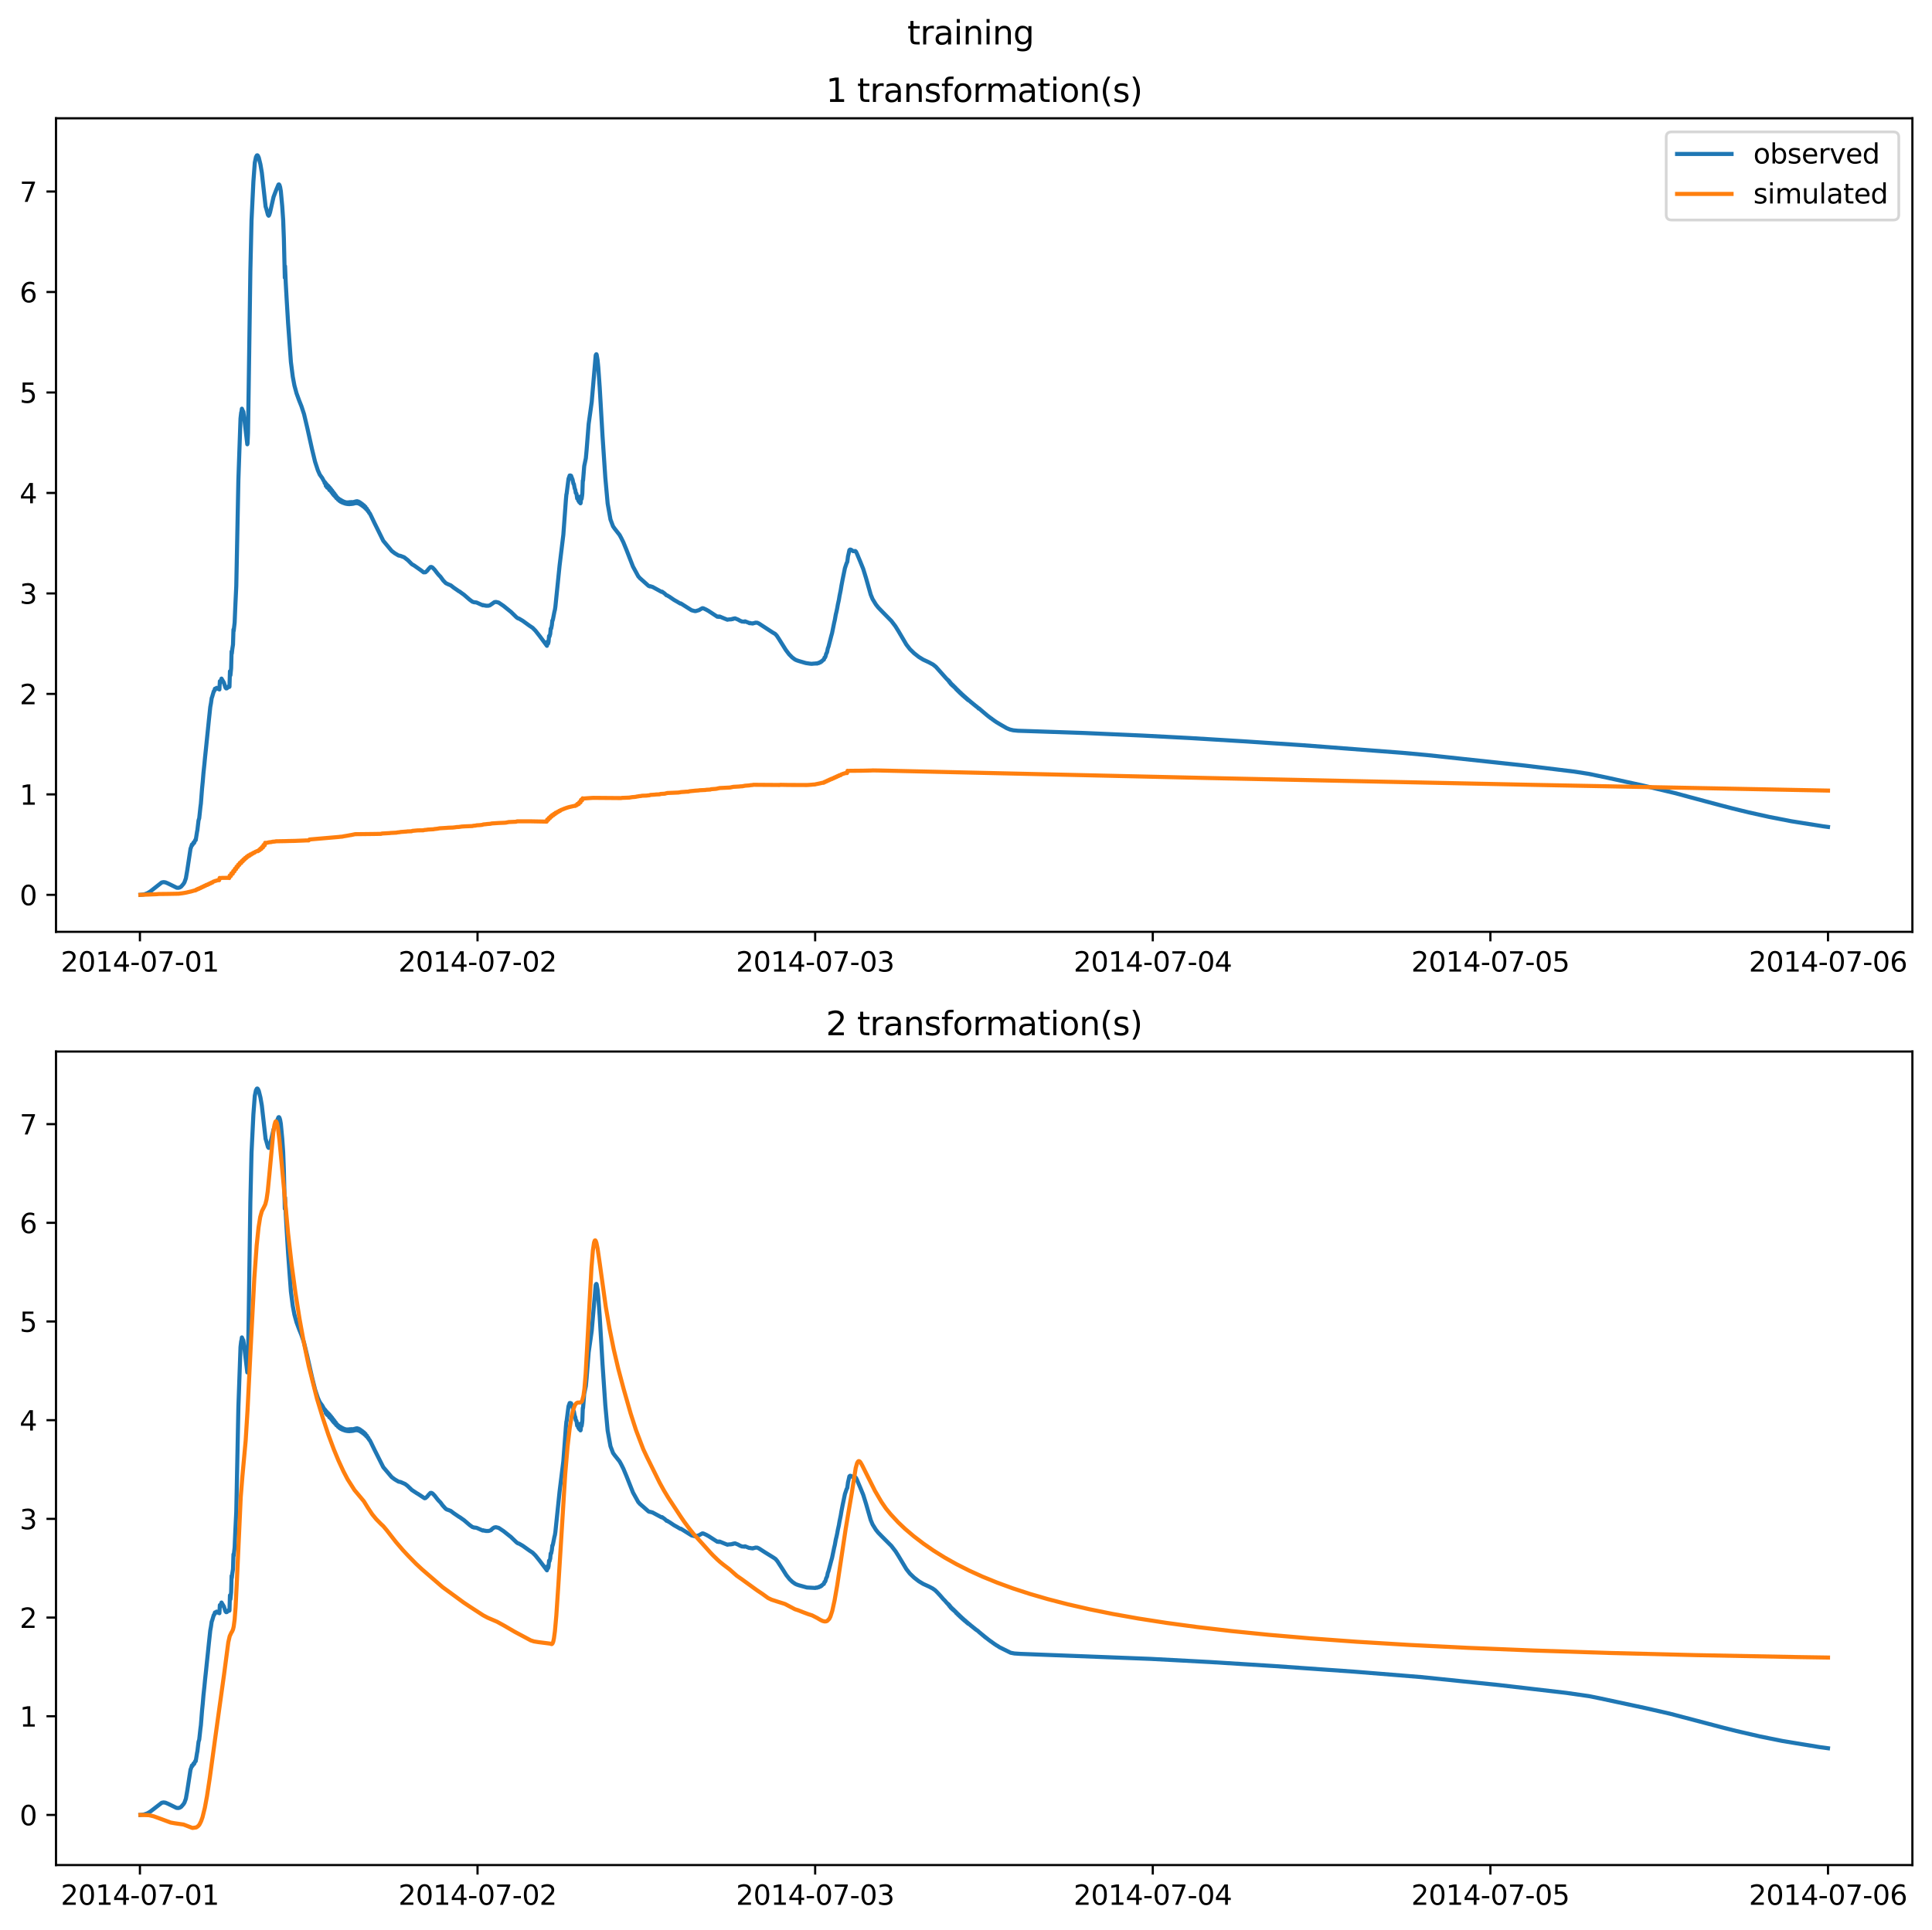 <?xml version="1.0" encoding="utf-8" standalone="no"?>
<!DOCTYPE svg PUBLIC "-//W3C//DTD SVG 1.1//EN"
  "http://www.w3.org/Graphics/SVG/1.1/DTD/svg11.dtd">
<svg xmlns:xlink="http://www.w3.org/1999/xlink" width="709.336pt" height="708.798pt" viewBox="0 0 709.336 708.798" xmlns="http://www.w3.org/2000/svg" version="1.1">
 <defs>
  <style type="text/css">*{stroke-linejoin: round; stroke-linecap: butt}</style>
 </defs>
 <g id="figure_1">
  <g id="patch_1">
   <path d="M 0 708.798 
L 709.336 708.798 
L 709.336 0 
L 0 0 
z
" style="fill: #ffffff"/>
  </g>
  <g id="axes_1">
   <g id="patch_2">
    <path d="M 20.562 342.2 
L 702.136 342.2 
L 702.136 43.44 
L 20.562 43.44 
z
" style="fill: #ffffff"/>
   </g>
   <g id="matplotlib.axis_1">
    <g id="xtick_1">
     <g id="line2d_1">
      <defs>
       <path id="mbb047d25fa" d="M 0 0 
L 0 3.5 
" style="stroke: #000000; stroke-width: 0.8"/>
      </defs>
      <g>
       <use xlink:href="#mbb047d25fa" x="51.371" y="342.2" style="stroke: #000000; stroke-width: 0.8"/>
      </g>
     </g>
     <g id="text_1">
      <!-- 2014-07-01 -->
      <g transform="translate(22.313 356.798) scale(0.1 -0.1)">
       <defs>
        <path id="DejaVuSans-32" d="M 1228 531 
L 3431 531 
L 3431 0 
L 469 0 
L 469 531 
Q 828 903 1448 1529 
Q 2069 2156 2228 2338 
Q 2531 2678 2651 2914 
Q 2772 3150 2772 3378 
Q 2772 3750 2511 3984 
Q 2250 4219 1831 4219 
Q 1534 4219 1204 4116 
Q 875 4013 500 3803 
L 500 4441 
Q 881 4594 1212 4672 
Q 1544 4750 1819 4750 
Q 2544 4750 2975 4387 
Q 3406 4025 3406 3419 
Q 3406 3131 3298 2873 
Q 3191 2616 2906 2266 
Q 2828 2175 2409 1742 
Q 1991 1309 1228 531 
z
" transform="scale(0.016)"/>
        <path id="DejaVuSans-30" d="M 2034 4250 
Q 1547 4250 1301 3770 
Q 1056 3291 1056 2328 
Q 1056 1369 1301 889 
Q 1547 409 2034 409 
Q 2525 409 2770 889 
Q 3016 1369 3016 2328 
Q 3016 3291 2770 3770 
Q 2525 4250 2034 4250 
z
M 2034 4750 
Q 2819 4750 3233 4129 
Q 3647 3509 3647 2328 
Q 3647 1150 3233 529 
Q 2819 -91 2034 -91 
Q 1250 -91 836 529 
Q 422 1150 422 2328 
Q 422 3509 836 4129 
Q 1250 4750 2034 4750 
z
" transform="scale(0.016)"/>
        <path id="DejaVuSans-31" d="M 794 531 
L 1825 531 
L 1825 4091 
L 703 3866 
L 703 4441 
L 1819 4666 
L 2450 4666 
L 2450 531 
L 3481 531 
L 3481 0 
L 794 0 
L 794 531 
z
" transform="scale(0.016)"/>
        <path id="DejaVuSans-34" d="M 2419 4116 
L 825 1625 
L 2419 1625 
L 2419 4116 
z
M 2253 4666 
L 3047 4666 
L 3047 1625 
L 3713 1625 
L 3713 1100 
L 3047 1100 
L 3047 0 
L 2419 0 
L 2419 1100 
L 313 1100 
L 313 1709 
L 2253 4666 
z
" transform="scale(0.016)"/>
        <path id="DejaVuSans-2d" d="M 313 2009 
L 1997 2009 
L 1997 1497 
L 313 1497 
L 313 2009 
z
" transform="scale(0.016)"/>
        <path id="DejaVuSans-37" d="M 525 4666 
L 3525 4666 
L 3525 4397 
L 1831 0 
L 1172 0 
L 2766 4134 
L 525 4134 
L 525 4666 
z
" transform="scale(0.016)"/>
       </defs>
       <use xlink:href="#DejaVuSans-32"/>
       <use xlink:href="#DejaVuSans-30" x="63.623"/>
       <use xlink:href="#DejaVuSans-31" x="127.246"/>
       <use xlink:href="#DejaVuSans-34" x="190.869"/>
       <use xlink:href="#DejaVuSans-2d" x="254.492"/>
       <use xlink:href="#DejaVuSans-30" x="290.576"/>
       <use xlink:href="#DejaVuSans-37" x="354.199"/>
       <use xlink:href="#DejaVuSans-2d" x="417.822"/>
       <use xlink:href="#DejaVuSans-30" x="453.906"/>
       <use xlink:href="#DejaVuSans-31" x="517.529"/>
      </g>
     </g>
    </g>
    <g id="xtick_2">
     <g id="line2d_2">
      <g>
       <use xlink:href="#mbb047d25fa" x="175.328" y="342.2" style="stroke: #000000; stroke-width: 0.8"/>
      </g>
     </g>
     <g id="text_2">
      <!-- 2014-07-02 -->
      <g transform="translate(146.27 356.798) scale(0.1 -0.1)">
       <use xlink:href="#DejaVuSans-32"/>
       <use xlink:href="#DejaVuSans-30" x="63.623"/>
       <use xlink:href="#DejaVuSans-31" x="127.246"/>
       <use xlink:href="#DejaVuSans-34" x="190.869"/>
       <use xlink:href="#DejaVuSans-2d" x="254.492"/>
       <use xlink:href="#DejaVuSans-30" x="290.576"/>
       <use xlink:href="#DejaVuSans-37" x="354.199"/>
       <use xlink:href="#DejaVuSans-2d" x="417.822"/>
       <use xlink:href="#DejaVuSans-30" x="453.906"/>
       <use xlink:href="#DejaVuSans-32" x="517.529"/>
      </g>
     </g>
    </g>
    <g id="xtick_3">
     <g id="line2d_3">
      <g>
       <use xlink:href="#mbb047d25fa" x="299.285" y="342.2" style="stroke: #000000; stroke-width: 0.8"/>
      </g>
     </g>
     <g id="text_3">
      <!-- 2014-07-03 -->
      <g transform="translate(270.227 356.798) scale(0.1 -0.1)">
       <defs>
        <path id="DejaVuSans-33" d="M 2597 2516 
Q 3050 2419 3304 2112 
Q 3559 1806 3559 1356 
Q 3559 666 3084 287 
Q 2609 -91 1734 -91 
Q 1441 -91 1130 -33 
Q 819 25 488 141 
L 488 750 
Q 750 597 1062 519 
Q 1375 441 1716 441 
Q 2309 441 2620 675 
Q 2931 909 2931 1356 
Q 2931 1769 2642 2001 
Q 2353 2234 1838 2234 
L 1294 2234 
L 1294 2753 
L 1863 2753 
Q 2328 2753 2575 2939 
Q 2822 3125 2822 3475 
Q 2822 3834 2567 4026 
Q 2313 4219 1838 4219 
Q 1578 4219 1281 4162 
Q 984 4106 628 3988 
L 628 4550 
Q 988 4650 1302 4700 
Q 1616 4750 1894 4750 
Q 2613 4750 3031 4423 
Q 3450 4097 3450 3541 
Q 3450 3153 3228 2886 
Q 3006 2619 2597 2516 
z
" transform="scale(0.016)"/>
       </defs>
       <use xlink:href="#DejaVuSans-32"/>
       <use xlink:href="#DejaVuSans-30" x="63.623"/>
       <use xlink:href="#DejaVuSans-31" x="127.246"/>
       <use xlink:href="#DejaVuSans-34" x="190.869"/>
       <use xlink:href="#DejaVuSans-2d" x="254.492"/>
       <use xlink:href="#DejaVuSans-30" x="290.576"/>
       <use xlink:href="#DejaVuSans-37" x="354.199"/>
       <use xlink:href="#DejaVuSans-2d" x="417.822"/>
       <use xlink:href="#DejaVuSans-30" x="453.906"/>
       <use xlink:href="#DejaVuSans-33" x="517.529"/>
      </g>
     </g>
    </g>
    <g id="xtick_4">
     <g id="line2d_4">
      <g>
       <use xlink:href="#mbb047d25fa" x="423.242" y="342.2" style="stroke: #000000; stroke-width: 0.8"/>
      </g>
     </g>
     <g id="text_4">
      <!-- 2014-07-04 -->
      <g transform="translate(394.184 356.798) scale(0.1 -0.1)">
       <use xlink:href="#DejaVuSans-32"/>
       <use xlink:href="#DejaVuSans-30" x="63.623"/>
       <use xlink:href="#DejaVuSans-31" x="127.246"/>
       <use xlink:href="#DejaVuSans-34" x="190.869"/>
       <use xlink:href="#DejaVuSans-2d" x="254.492"/>
       <use xlink:href="#DejaVuSans-30" x="290.576"/>
       <use xlink:href="#DejaVuSans-37" x="354.199"/>
       <use xlink:href="#DejaVuSans-2d" x="417.822"/>
       <use xlink:href="#DejaVuSans-30" x="453.906"/>
       <use xlink:href="#DejaVuSans-34" x="517.529"/>
      </g>
     </g>
    </g>
    <g id="xtick_5">
     <g id="line2d_5">
      <g>
       <use xlink:href="#mbb047d25fa" x="547.199" y="342.2" style="stroke: #000000; stroke-width: 0.8"/>
      </g>
     </g>
     <g id="text_5">
      <!-- 2014-07-05 -->
      <g transform="translate(518.141 356.798) scale(0.1 -0.1)">
       <defs>
        <path id="DejaVuSans-35" d="M 691 4666 
L 3169 4666 
L 3169 4134 
L 1269 4134 
L 1269 2991 
Q 1406 3038 1543 3061 
Q 1681 3084 1819 3084 
Q 2600 3084 3056 2656 
Q 3513 2228 3513 1497 
Q 3513 744 3044 326 
Q 2575 -91 1722 -91 
Q 1428 -91 1123 -41 
Q 819 9 494 109 
L 494 744 
Q 775 591 1075 516 
Q 1375 441 1709 441 
Q 2250 441 2565 725 
Q 2881 1009 2881 1497 
Q 2881 1984 2565 2268 
Q 2250 2553 1709 2553 
Q 1456 2553 1204 2497 
Q 953 2441 691 2322 
L 691 4666 
z
" transform="scale(0.016)"/>
       </defs>
       <use xlink:href="#DejaVuSans-32"/>
       <use xlink:href="#DejaVuSans-30" x="63.623"/>
       <use xlink:href="#DejaVuSans-31" x="127.246"/>
       <use xlink:href="#DejaVuSans-34" x="190.869"/>
       <use xlink:href="#DejaVuSans-2d" x="254.492"/>
       <use xlink:href="#DejaVuSans-30" x="290.576"/>
       <use xlink:href="#DejaVuSans-37" x="354.199"/>
       <use xlink:href="#DejaVuSans-2d" x="417.822"/>
       <use xlink:href="#DejaVuSans-30" x="453.906"/>
       <use xlink:href="#DejaVuSans-35" x="517.529"/>
      </g>
     </g>
    </g>
    <g id="xtick_6">
     <g id="line2d_6">
      <g>
       <use xlink:href="#mbb047d25fa" x="671.156" y="342.2" style="stroke: #000000; stroke-width: 0.8"/>
      </g>
     </g>
     <g id="text_6">
      <!-- 2014-07-06 -->
      <g transform="translate(642.098 356.798) scale(0.1 -0.1)">
       <defs>
        <path id="DejaVuSans-36" d="M 2113 2584 
Q 1688 2584 1439 2293 
Q 1191 2003 1191 1497 
Q 1191 994 1439 701 
Q 1688 409 2113 409 
Q 2538 409 2786 701 
Q 3034 994 3034 1497 
Q 3034 2003 2786 2293 
Q 2538 2584 2113 2584 
z
M 3366 4563 
L 3366 3988 
Q 3128 4100 2886 4159 
Q 2644 4219 2406 4219 
Q 1781 4219 1451 3797 
Q 1122 3375 1075 2522 
Q 1259 2794 1537 2939 
Q 1816 3084 2150 3084 
Q 2853 3084 3261 2657 
Q 3669 2231 3669 1497 
Q 3669 778 3244 343 
Q 2819 -91 2113 -91 
Q 1303 -91 875 529 
Q 447 1150 447 2328 
Q 447 3434 972 4092 
Q 1497 4750 2381 4750 
Q 2619 4750 2861 4703 
Q 3103 4656 3366 4563 
z
" transform="scale(0.016)"/>
       </defs>
       <use xlink:href="#DejaVuSans-32"/>
       <use xlink:href="#DejaVuSans-30" x="63.623"/>
       <use xlink:href="#DejaVuSans-31" x="127.246"/>
       <use xlink:href="#DejaVuSans-34" x="190.869"/>
       <use xlink:href="#DejaVuSans-2d" x="254.492"/>
       <use xlink:href="#DejaVuSans-30" x="290.576"/>
       <use xlink:href="#DejaVuSans-37" x="354.199"/>
       <use xlink:href="#DejaVuSans-2d" x="417.822"/>
       <use xlink:href="#DejaVuSans-30" x="453.906"/>
       <use xlink:href="#DejaVuSans-36" x="517.529"/>
      </g>
     </g>
    </g>
   </g>
   <g id="matplotlib.axis_2">
    <g id="ytick_1">
     <g id="line2d_7">
      <defs>
       <path id="mef3330fe00" d="M 0 0 
L -3.5 0 
" style="stroke: #000000; stroke-width: 0.8"/>
      </defs>
      <g>
       <use xlink:href="#mef3330fe00" x="20.562" y="328.622" style="stroke: #000000; stroke-width: 0.8"/>
      </g>
     </g>
     <g id="text_7">
      <!-- 0 -->
      <g transform="translate(7.2 332.421) scale(0.1 -0.1)">
       <use xlink:href="#DejaVuSans-30"/>
      </g>
     </g>
    </g>
    <g id="ytick_2">
     <g id="line2d_8">
      <g>
       <use xlink:href="#mef3330fe00" x="20.562" y="291.724" style="stroke: #000000; stroke-width: 0.8"/>
      </g>
     </g>
     <g id="text_8">
      <!-- 1 -->
      <g transform="translate(7.2 295.524) scale(0.1 -0.1)">
       <use xlink:href="#DejaVuSans-31"/>
      </g>
     </g>
    </g>
    <g id="ytick_3">
     <g id="line2d_9">
      <g>
       <use xlink:href="#mef3330fe00" x="20.562" y="254.827" style="stroke: #000000; stroke-width: 0.8"/>
      </g>
     </g>
     <g id="text_9">
      <!-- 2 -->
      <g transform="translate(7.2 258.626) scale(0.1 -0.1)">
       <use xlink:href="#DejaVuSans-32"/>
      </g>
     </g>
    </g>
    <g id="ytick_4">
     <g id="line2d_10">
      <g>
       <use xlink:href="#mef3330fe00" x="20.562" y="217.93" style="stroke: #000000; stroke-width: 0.8"/>
      </g>
     </g>
     <g id="text_10">
      <!-- 3 -->
      <g transform="translate(7.2 221.729) scale(0.1 -0.1)">
       <use xlink:href="#DejaVuSans-33"/>
      </g>
     </g>
    </g>
    <g id="ytick_5">
     <g id="line2d_11">
      <g>
       <use xlink:href="#mef3330fe00" x="20.562" y="181.032" style="stroke: #000000; stroke-width: 0.8"/>
      </g>
     </g>
     <g id="text_11">
      <!-- 4 -->
      <g transform="translate(7.2 184.831) scale(0.1 -0.1)">
       <use xlink:href="#DejaVuSans-34"/>
      </g>
     </g>
    </g>
    <g id="ytick_6">
     <g id="line2d_12">
      <g>
       <use xlink:href="#mef3330fe00" x="20.562" y="144.135" style="stroke: #000000; stroke-width: 0.8"/>
      </g>
     </g>
     <g id="text_12">
      <!-- 5 -->
      <g transform="translate(7.2 147.934) scale(0.1 -0.1)">
       <use xlink:href="#DejaVuSans-35"/>
      </g>
     </g>
    </g>
    <g id="ytick_7">
     <g id="line2d_13">
      <g>
       <use xlink:href="#mef3330fe00" x="20.562" y="107.238" style="stroke: #000000; stroke-width: 0.8"/>
      </g>
     </g>
     <g id="text_13">
      <!-- 6 -->
      <g transform="translate(7.2 111.037) scale(0.1 -0.1)">
       <use xlink:href="#DejaVuSans-36"/>
      </g>
     </g>
    </g>
    <g id="ytick_8">
     <g id="line2d_14">
      <g>
       <use xlink:href="#mef3330fe00" x="20.562" y="70.34" style="stroke: #000000; stroke-width: 0.8"/>
      </g>
     </g>
     <g id="text_14">
      <!-- 7 -->
      <g transform="translate(7.2 74.139) scale(0.1 -0.1)">
       <use xlink:href="#DejaVuSans-37"/>
      </g>
     </g>
    </g>
   </g>
   <g id="line2d_15">
    <path d="M 51.543 328.616 
L 52.834 328.473 
L 54.126 328.021 
L 55.245 327.335 
L 59.377 324.075 
L 60.065 323.945 
L 60.754 324.046 
L 61.615 324.404 
L 64.886 326.009 
L 65.488 326.043 
L 66.005 325.911 
L 66.521 325.589 
L 67.382 324.578 
L 67.726 324.005 
L 68.243 322.557 
L 68.759 319.547 
L 69.964 311.561 
L 70.051 311.464 
L 70.481 310.12 
L 70.653 310.319 
L 71.084 309.355 
L 71.256 309.586 
L 71.686 308.457 
L 71.858 308.521 
L 72.375 305.256 
L 72.461 304.939 
L 72.891 301.308 
L 73.149 300.453 
L 73.58 296.423 
L 73.752 295.126 
L 74.182 289.624 
L 74.441 286.998 
L 74.699 283.909 
L 75.043 280.631 
L 75.302 277.946 
L 75.646 274.683 
L 75.904 272.121 
L 76.335 267.954 
L 76.679 264.545 
L 76.937 262.112 
L 77.195 259.678 
L 77.454 258.235 
L 77.712 256.393 
L 77.884 255.934 
L 78.487 253.877 
L 78.659 253.779 
L 78.917 252.915 
L 79.347 252.991 
L 79.52 252.608 
L 79.778 252.956 
L 80.036 252.954 
L 80.122 252.873 
L 80.552 253.203 
L 80.725 250.167 
L 80.811 250.481 
L 80.897 250.629 
L 81.327 249.204 
L 82.188 250.665 
L 82.791 252.534 
L 83.049 252.816 
L 83.307 252.772 
L 83.91 252.074 
L 84.082 252.159 
L 84.168 252.286 
L 84.254 252.186 
L 84.426 246.515 
L 84.598 247.995 
L 84.77 246.314 
L 84.857 245.34 
L 85.029 239.229 
L 85.115 239.988 
L 85.287 238.385 
L 85.545 236.7 
L 85.717 231.182 
L 85.803 231.693 
L 86.148 228.639 
L 86.406 222.446 
L 86.75 215.235 
L 87.525 176.154 
L 88.3 153.697 
L 88.558 151.45 
L 88.644 151.246 
L 88.816 150.082 
L 89.161 150.888 
L 89.247 151.365 
L 89.333 151.171 
L 89.677 153.575 
L 90.796 163.16 
L 90.882 162.846 
L 91.054 159.092 
L 91.313 141.998 
L 91.915 99.578 
L 92.346 80.975 
L 93.034 66.68 
L 93.551 59.745 
L 93.981 57.672 
L 94.325 57.055 
L 94.498 57.03 
L 94.67 57.171 
L 95.014 57.907 
L 95.617 60.365 
L 96.133 63.39 
L 97.51 75.84 
L 97.769 76.643 
L 98.371 78.88 
L 98.63 79.228 
L 98.802 79.017 
L 99.146 77.999 
L 99.663 75.716 
L 100.437 72.319 
L 101.384 69.828 
L 102.245 67.77 
L 102.417 67.723 
L 102.589 67.913 
L 102.848 68.738 
L 103.106 70.216 
L 103.622 75.777 
L 103.967 80.794 
L 104.225 87.633 
L 104.569 101.987 
L 104.655 97.743 
L 104.913 103.921 
L 105.258 110.087 
L 105.774 118.659 
L 106.807 132.956 
L 107.496 138.37 
L 108.098 141.563 
L 108.873 144.44 
L 109.82 147.041 
L 110.681 149.197 
L 111.628 152.082 
L 112.833 157.176 
L 114.555 164.943 
L 115.674 169.56 
L 116.707 172.723 
L 117.395 174.272 
L 118.084 175.247 
L 118.256 175.453 
L 118.859 176.563 
L 119.031 176.783 
L 119.203 177.428 
L 119.289 177.386 
L 119.375 177.156 
L 119.461 177.248 
L 119.633 178.448 
L 119.719 178.244 
L 119.806 177.735 
L 119.892 177.794 
L 120.064 179.02 
L 120.15 178.857 
L 120.322 178.262 
L 120.494 179.353 
L 120.666 178.575 
L 120.752 178.865 
L 120.925 179.963 
L 121.097 179.08 
L 121.183 179.356 
L 121.355 180.301 
L 121.527 179.595 
L 121.699 180.781 
L 121.785 180.69 
L 121.871 180.108 
L 121.958 180.141 
L 122.13 181.364 
L 122.216 181.272 
L 122.388 180.715 
L 122.56 181.892 
L 122.646 181.829 
L 122.818 181.28 
L 123.077 182.438 
L 123.249 181.86 
L 123.507 182.958 
L 123.593 182.933 
L 123.765 182.547 
L 124.11 183.529 
L 124.282 183.048 
L 124.626 183.968 
L 124.798 183.406 
L 125.143 184.309 
L 125.315 183.71 
L 125.401 183.84 
L 125.659 184.557 
L 125.917 184.043 
L 126.176 184.757 
L 126.434 184.271 
L 126.692 184.936 
L 126.95 184.43 
L 127.208 185.052 
L 127.467 184.491 
L 127.725 185.122 
L 127.983 184.458 
L 128.241 185.156 
L 128.5 184.405 
L 128.758 185.108 
L 128.93 184.627 
L 129.016 184.376 
L 129.274 185.059 
L 129.361 184.917 
L 129.533 184.387 
L 129.791 184.977 
L 129.877 184.837 
L 130.049 184.287 
L 130.307 184.839 
L 130.566 184.13 
L 130.824 184.79 
L 131.082 184.055 
L 131.34 184.84 
L 131.599 184.181 
L 131.857 185.023 
L 132.115 184.454 
L 132.373 185.319 
L 132.632 184.818 
L 132.89 185.663 
L 133.148 185.207 
L 133.406 186.042 
L 133.665 185.619 
L 133.923 186.482 
L 134.181 186.136 
L 134.439 187.003 
L 134.525 186.992 
L 134.698 186.814 
L 135.042 187.693 
L 135.214 187.586 
L 135.558 188.393 
L 135.731 188.456 
L 136.161 189.291 
L 137.452 191.99 
L 140.723 198.605 
L 141.154 199.124 
L 143.822 202.324 
L 144.941 203.174 
L 146.319 203.996 
L 146.577 204.052 
L 147.007 204.131 
L 148.384 204.657 
L 149.762 205.731 
L 151.225 207.201 
L 151.656 207.453 
L 152 207.639 
L 154.582 209.459 
L 155.529 210.187 
L 156.218 210.151 
L 156.906 209.53 
L 157.251 209.054 
L 158.026 208.237 
L 158.37 208.202 
L 158.8 208.422 
L 159.575 209.237 
L 160.522 210.47 
L 161.038 211.094 
L 161.727 211.804 
L 162.33 212.622 
L 162.76 213.21 
L 163.707 214.167 
L 164.654 214.619 
L 165.515 214.971 
L 166.548 215.784 
L 167.408 216.381 
L 167.667 216.557 
L 168.527 217.162 
L 168.7 217.208 
L 169.302 217.661 
L 169.56 217.853 
L 170.335 218.401 
L 172.401 220.2 
L 173.52 221.021 
L 173.778 221.049 
L 174.123 221.201 
L 174.381 221.178 
L 174.811 221.247 
L 174.984 221.272 
L 176.705 222.045 
L 176.877 222.102 
L 177.222 222.285 
L 177.394 222.19 
L 177.824 222.358 
L 178.082 222.348 
L 178.513 222.476 
L 178.771 222.427 
L 179.115 222.471 
L 179.46 222.405 
L 179.804 222.321 
L 180.751 221.686 
L 181.526 221.129 
L 182.128 221.053 
L 183.075 221.29 
L 184.883 222.514 
L 187.121 224.328 
L 187.551 224.663 
L 189.703 226.766 
L 189.876 226.867 
L 190.22 227.114 
L 190.478 227.137 
L 191.942 228.002 
L 194.352 229.756 
L 195.557 230.563 
L 196.59 231.612 
L 198.139 233.577 
L 200.808 237.167 
L 200.98 235.668 
L 201.238 236.353 
L 201.41 235.655 
L 201.583 233.568 
L 201.755 233.753 
L 202.013 232.768 
L 202.185 230.86 
L 202.271 230.983 
L 202.357 230.871 
L 202.616 229.554 
L 202.788 227.896 
L 202.874 227.926 
L 203.046 227.289 
L 203.562 224.625 
L 203.735 223.972 
L 203.907 222.82 
L 204.251 219.452 
L 205.456 207.655 
L 206.834 196.356 
L 207.78 183.443 
L 207.953 181.569 
L 208.039 181.302 
L 208.727 175.85 
L 209.158 174.62 
L 209.244 175.078 
L 209.33 175.016 
L 209.416 174.604 
L 209.502 174.668 
L 209.674 174.719 
L 209.846 175.247 
L 209.933 175.37 
L 210.105 176.058 
L 210.191 176.008 
L 210.535 177.67 
L 210.621 177.63 
L 210.707 177.776 
L 210.965 179.245 
L 211.224 179.952 
L 211.396 181.047 
L 211.482 181.037 
L 211.654 181.291 
L 211.912 183.083 
L 212.085 182.269 
L 212.343 183.89 
L 212.429 183.489 
L 212.515 183.523 
L 212.687 184.416 
L 212.859 183.941 
L 212.945 183.956 
L 213.118 184.846 
L 213.204 184.694 
L 213.376 182.181 
L 213.548 183.205 
L 213.72 182.037 
L 213.806 181.139 
L 213.978 176.479 
L 214.064 176.521 
L 214.237 174.393 
L 214.495 171.18 
L 215.097 168.266 
L 215.356 165.478 
L 216.13 155.664 
L 217.249 147.635 
L 218.713 130.485 
L 218.885 130.125 
L 218.971 130.082 
L 219.057 130.206 
L 219.401 132.243 
L 219.66 134.879 
L 220.176 142.171 
L 221.209 159.971 
L 222.242 175.381 
L 223.103 184.935 
L 224.136 190.766 
L 225.083 193.299 
L 225.685 194.156 
L 227.493 196.465 
L 228.096 197.582 
L 228.87 199.153 
L 229.989 201.886 
L 232.4 208.064 
L 234.38 211.711 
L 234.552 211.855 
L 234.982 212.377 
L 235.154 212.488 
L 235.585 212.9 
L 235.843 213.111 
L 238.081 215.124 
L 238.339 215.247 
L 238.598 215.361 
L 238.77 215.275 
L 239.2 215.457 
L 239.458 215.475 
L 242.902 217.364 
L 243.074 217.279 
L 244.021 217.969 
L 244.709 218.626 
L 244.881 218.633 
L 245.054 218.714 
L 245.398 218.944 
L 245.742 219.123 
L 247.378 220.246 
L 247.636 220.406 
L 248.497 220.89 
L 249.788 221.663 
L 249.96 221.601 
L 253.92 224.113 
L 254.781 224.331 
L 255.039 224.398 
L 255.383 224.427 
L 256.675 224.05 
L 257.019 223.824 
L 257.88 223.356 
L 258.224 223.393 
L 258.827 223.671 
L 259.171 223.83 
L 259.343 223.913 
L 259.774 224.167 
L 260.032 224.294 
L 263.389 226.496 
L 263.561 226.385 
L 263.991 226.575 
L 264.164 226.396 
L 266.23 227.253 
L 267.09 227.593 
L 267.349 227.513 
L 267.779 227.478 
L 268.037 227.445 
L 268.382 227.47 
L 268.64 227.333 
L 268.984 227.37 
L 269.242 227.166 
L 269.587 227.177 
L 269.845 227.074 
L 270.964 227.528 
L 271.567 227.878 
L 271.825 228.001 
L 272.427 228.249 
L 272.772 228.267 
L 272.944 228.257 
L 273.288 228.344 
L 273.547 228.178 
L 274.924 228.72 
L 275.182 228.867 
L 275.354 228.767 
L 275.785 228.917 
L 276.129 228.922 
L 276.387 228.979 
L 276.645 228.832 
L 276.99 228.823 
L 277.334 228.667 
L 278.023 228.692 
L 278.625 228.968 
L 280.605 230.262 
L 283.704 232.291 
L 284.565 232.778 
L 285.167 233.407 
L 285.942 234.578 
L 288.525 238.702 
L 289.73 240.295 
L 290.849 241.422 
L 291.882 242.196 
L 292.484 242.477 
L 293.345 242.773 
L 295.842 243.497 
L 297.305 243.717 
L 298.08 243.785 
L 298.424 243.728 
L 298.768 243.721 
L 298.94 243.677 
L 299.457 243.683 
L 299.629 243.606 
L 299.973 243.691 
L 300.232 243.506 
L 300.576 243.53 
L 300.834 243.269 
L 301.179 243.276 
L 301.437 242.937 
L 301.695 242.928 
L 301.867 242.68 
L 302.039 242.49 
L 302.47 242.265 
L 302.728 241.487 
L 302.9 241.465 
L 303.072 241.106 
L 303.331 240.118 
L 303.589 239.643 
L 303.675 239.404 
L 303.933 238.124 
L 304.191 237.443 
L 305.224 233.457 
L 305.483 232.542 
L 306.257 228.725 
L 306.516 227.625 
L 306.86 225.661 
L 307.118 224.605 
L 307.376 223.377 
L 307.635 221.916 
L 307.979 220.367 
L 308.237 218.828 
L 308.668 216.721 
L 308.926 215.133 
L 309.356 212.858 
L 310.217 208.653 
L 310.82 206.84 
L 311.078 206.353 
L 311.336 204.301 
L 311.508 203.606 
L 311.853 202.027 
L 312.111 201.817 
L 312.455 201.873 
L 312.8 202.122 
L 313.23 202.411 
L 313.66 202.398 
L 314.005 202.356 
L 314.263 202.567 
L 314.607 203.274 
L 315.898 206.366 
L 316.931 208.927 
L 317.964 212.29 
L 319.686 218.365 
L 320.375 220.022 
L 321.58 221.99 
L 322.441 223.084 
L 323.904 224.608 
L 327.261 228.023 
L 328.725 229.941 
L 329.844 231.731 
L 332.77 236.702 
L 334.062 238.376 
L 335.611 239.89 
L 337.333 241.247 
L 338.968 242.255 
L 341.034 243.213 
L 342.584 244.057 
L 343.617 244.884 
L 346.285 247.871 
L 347.748 249.514 
L 347.921 249.574 
L 348.179 250.02 
L 348.351 249.929 
L 348.609 250.585 
L 348.781 250.444 
L 349.04 251.139 
L 349.212 250.996 
L 349.47 251.56 
L 349.642 251.406 
L 349.901 251.944 
L 350.073 251.828 
L 350.331 252.335 
L 350.503 252.252 
L 350.761 252.732 
L 350.847 252.616 
L 350.933 252.686 
L 351.106 253.175 
L 351.364 253.12 
L 351.536 253.59 
L 351.794 253.552 
L 351.966 254.015 
L 352.139 253.874 
L 352.311 254.268 
L 352.397 254.429 
L 352.483 254.366 
L 352.569 254.295 
L 352.827 254.831 
L 352.913 254.766 
L 352.999 254.703 
L 353.258 255.224 
L 353.344 255.158 
L 353.43 255.107 
L 353.688 255.616 
L 353.774 255.549 
L 353.86 255.501 
L 354.118 255.984 
L 354.205 255.916 
L 354.291 255.875 
L 354.549 256.355 
L 354.635 256.291 
L 354.721 256.257 
L 354.979 256.73 
L 355.065 256.671 
L 355.151 256.645 
L 355.41 257.102 
L 355.496 257.044 
L 355.582 257.018 
L 355.926 257.401 
L 356.012 257.38 
L 356.357 257.771 
L 356.443 257.751 
L 356.787 258.121 
L 356.873 258.104 
L 357.217 258.467 
L 357.304 258.452 
L 357.648 258.822 
L 357.734 258.81 
L 358.078 259.171 
L 358.164 259.158 
L 358.509 259.51 
L 358.595 259.495 
L 358.939 259.845 
L 359.111 259.923 
L 359.283 260.199 
L 359.456 260.165 
L 360.316 260.914 
L 362.468 262.738 
L 362.641 262.866 
L 362.899 263.088 
L 363.071 263.193 
L 363.329 263.428 
L 363.501 263.503 
L 363.76 263.761 
L 363.932 263.815 
L 364.276 264.094 
L 364.448 264.219 
L 364.706 264.422 
L 364.879 264.508 
L 365.137 264.744 
L 365.395 264.888 
L 365.653 265.068 
L 365.912 265.256 
L 366.17 265.392 
L 366.772 265.759 
L 367.203 266.02 
L 369.613 267.411 
L 370.818 267.912 
L 372.023 268.193 
L 373.745 268.363 
L 378.566 268.517 
L 398.02 269.181 
L 419.712 270.139 
L 437.015 271.047 
L 455.953 272.196 
L 478.334 273.674 
L 514.746 276.451 
L 523.957 277.293 
L 559.939 281.162 
L 577.93 283.349 
L 583.267 284.184 
L 590.067 285.594 
L 603.41 288.519 
L 614.6 291.169 
L 625.791 294.173 
L 631.472 295.685 
L 636.034 296.87 
L 641.974 298.324 
L 649.463 299.984 
L 657.727 301.593 
L 669.262 303.431 
L 671.156 303.686 
L 671.156 303.686 
" clip-path="url(#p5e82627e4f)" style="fill: none; stroke: #1f77b4; stroke-width: 1.5; stroke-linecap: square"/>
   </g>
   <g id="line2d_16">
    <path d="M 51.543 328.619 
L 54.556 328.513 
L 55.417 328.473 
L 57.569 328.385 
L 58.344 328.312 
L 60.926 328.292 
L 65.574 328.21 
L 66.005 328.15 
L 66.952 328.034 
L 67.21 327.991 
L 67.554 327.941 
L 67.812 327.89 
L 68.157 327.833 
L 68.415 327.775 
L 68.759 327.711 
L 68.932 327.648 
L 69.362 327.574 
L 69.534 327.504 
L 70.051 327.422 
L 70.223 327.346 
L 70.653 327.256 
L 70.825 327.173 
L 71.256 327.076 
L 71.428 326.985 
L 71.772 327.001 
L 72.03 326.698 
L 72.375 326.712 
L 72.633 326.409 
L 73.063 326.423 
L 73.322 326.12 
L 73.666 326.134 
L 73.924 325.831 
L 74.269 325.845 
L 74.527 325.542 
L 74.871 325.556 
L 75.129 325.253 
L 75.474 325.267 
L 75.732 324.964 
L 76.162 324.979 
L 76.421 324.676 
L 76.765 324.69 
L 77.023 324.387 
L 77.367 324.401 
L 77.626 324.099 
L 77.97 324.113 
L 78.228 323.81 
L 78.659 323.682 
L 78.831 323.564 
L 79.347 323.459 
L 79.52 323.362 
L 79.95 323.279 
L 80.122 323.203 
L 80.466 323.254 
L 80.639 322.407 
L 80.725 322.476 
L 81.585 322.39 
L 83.996 322.374 
L 84.082 322.342 
L 84.168 322.458 
L 84.34 321.526 
L 84.426 321.642 
L 84.684 321.593 
L 84.77 321.698 
L 84.943 320.717 
L 85.029 320.822 
L 85.373 320.78 
L 85.459 320.874 
L 85.631 319.89 
L 85.717 319.986 
L 85.976 319.946 
L 86.062 320.033 
L 86.234 319.075 
L 86.32 319.161 
L 86.578 319.126 
L 86.664 319.204 
L 86.836 318.291 
L 86.922 318.369 
L 87.181 318.338 
L 87.267 318.408 
L 87.439 317.551 
L 87.525 317.622 
L 87.783 317.593 
L 87.869 317.657 
L 88.042 316.861 
L 88.128 316.924 
L 88.472 316.899 
L 88.558 316.957 
L 88.73 316.223 
L 88.816 316.28 
L 89.161 316.309 
L 89.333 315.636 
L 89.419 315.688 
L 89.763 315.715 
L 89.935 315.101 
L 90.021 315.148 
L 90.366 315.172 
L 90.538 314.615 
L 90.624 314.657 
L 90.968 314.679 
L 91.14 314.174 
L 91.227 314.211 
L 91.657 314.232 
L 91.829 313.775 
L 91.915 313.809 
L 92.26 313.828 
L 92.518 313.446 
L 92.862 313.463 
L 93.12 313.118 
L 93.465 313.134 
L 93.723 312.823 
L 94.153 312.686 
L 94.325 312.558 
L 94.756 312.581 
L 95.014 312.181 
L 95.358 312.206 
L 95.531 311.691 
L 95.617 311.73 
L 95.961 311.763 
L 96.133 311.1 
L 96.219 311.151 
L 96.564 311.199 
L 96.736 310.322 
L 96.822 310.395 
L 97.08 310.356 
L 97.166 310.467 
L 97.338 309.503 
L 97.424 309.613 
L 97.769 309.589 
L 97.941 309.521 
L 98.113 309.454 
L 98.543 309.391 
L 98.716 309.33 
L 99.663 309.227 
L 100.007 309.119 
L 100.954 309.039 
L 101.298 308.953 
L 104.741 308.892 
L 106.033 308.852 
L 108.357 308.806 
L 109.304 308.762 
L 111.542 308.679 
L 112.316 308.638 
L 113.349 308.632 
L 113.608 308.293 
L 124.54 307.35 
L 124.798 307.308 
L 125.745 307.232 
L 126.089 307.131 
L 126.434 307.084 
L 126.692 307.035 
L 127.036 306.985 
L 127.295 306.934 
L 127.639 306.881 
L 127.897 306.827 
L 128.241 306.772 
L 128.414 306.717 
L 128.93 306.658 
L 129.102 306.6 
L 129.533 306.536 
L 129.705 306.476 
L 130.135 306.409 
L 130.307 306.345 
L 137.022 306.269 
L 139.949 306.223 
L 140.207 306.1 
L 143.047 305.944 
L 143.478 305.885 
L 145.544 305.783 
L 145.888 305.696 
L 146.749 305.612 
L 147.093 305.531 
L 148.126 305.458 
L 148.471 305.432 
L 149.331 305.366 
L 149.59 305.315 
L 151.139 305.268 
L 151.397 305.128 
L 153.033 304.978 
L 153.377 304.948 
L 155.443 304.917 
L 155.787 304.803 
L 156.82 304.713 
L 156.993 304.656 
L 159.231 304.535 
L 159.403 304.467 
L 160.522 304.345 
L 160.78 304.295 
L 161.124 304.239 
L 161.297 304.183 
L 164.223 304.009 
L 164.482 303.969 
L 166.117 303.918 
L 166.462 303.889 
L 167.322 303.788 
L 167.581 303.734 
L 168.527 303.69 
L 168.786 303.642 
L 169.216 303.593 
L 169.474 303.541 
L 170.766 303.461 
L 173.434 303.359 
L 173.778 303.254 
L 174.639 303.187 
L 174.984 303.079 
L 176.017 303.023 
L 176.361 302.993 
L 177.136 302.896 
L 177.394 302.774 
L 178.513 302.668 
L 178.771 302.62 
L 179.718 302.552 
L 180.062 302.524 
L 180.321 302.461 
L 180.493 302.401 
L 182.817 302.255 
L 183.161 302.232 
L 185.313 302.141 
L 185.916 302.08 
L 186.088 302.019 
L 186.518 301.954 
L 186.691 301.891 
L 189.531 301.771 
L 189.79 301.625 
L 194.438 301.613 
L 200.722 301.732 
L 200.894 300.973 
L 200.98 301.034 
L 201.324 301.067 
L 201.497 300.37 
L 201.583 300.425 
L 201.927 300.455 
L 202.099 299.818 
L 202.185 299.868 
L 202.53 299.896 
L 202.702 299.316 
L 202.788 299.361 
L 203.218 299.388 
L 203.39 298.862 
L 203.476 298.903 
L 203.821 298.927 
L 203.993 298.451 
L 204.079 298.487 
L 204.423 298.509 
L 204.682 298.113 
L 205.026 298.133 
L 205.284 297.775 
L 205.628 297.794 
L 205.887 297.472 
L 206.403 297.333 
L 206.575 297.201 
L 207.006 297.075 
L 207.178 296.956 
L 207.608 296.844 
L 207.78 296.737 
L 208.211 296.637 
L 208.383 296.541 
L 208.813 296.452 
L 208.986 296.365 
L 209.502 296.287 
L 209.674 296.21 
L 210.105 296.139 
L 210.277 296.07 
L 210.707 296.007 
L 210.879 295.945 
L 211.224 295.968 
L 211.482 295.649 
L 211.826 295.676 
L 211.998 295.2 
L 212.085 295.236 
L 212.515 295.277 
L 212.687 294.589 
L 212.773 294.644 
L 213.031 294.618 
L 213.118 294.702 
L 213.29 293.762 
L 213.376 293.847 
L 213.634 293.803 
L 213.72 293.935 
L 213.892 293.166 
L 214.064 293.263 
L 214.409 293.241 
L 214.667 293.21 
L 215.7 293.135 
L 216.044 293.113 
L 217.508 293.019 
L 217.938 293.005 
L 228.01 293.085 
L 228.354 293.011 
L 229.903 292.959 
L 230.334 292.945 
L 231.108 292.907 
L 231.453 292.839 
L 231.797 292.792 
L 232.055 292.743 
L 233.002 292.671 
L 233.261 292.64 
L 233.605 292.582 
L 233.777 292.524 
L 234.293 292.466 
L 234.466 292.406 
L 235.413 292.307 
L 235.757 292.221 
L 237.306 292.179 
L 237.737 292.124 
L 238.511 292.048 
L 238.77 291.921 
L 240.491 291.814 
L 240.75 291.764 
L 242.213 291.709 
L 242.471 291.57 
L 244.107 291.472 
L 244.451 291.357 
L 244.795 291.292 
L 244.968 291.225 
L 249.099 291.05 
L 249.358 290.997 
L 249.788 290.946 
L 249.96 290.892 
L 251.596 290.773 
L 251.854 290.743 
L 252.801 290.72 
L 253.059 290.588 
L 254.092 290.476 
L 254.436 290.453 
L 255.297 290.358 
L 255.642 290.336 
L 256.589 290.269 
L 256.761 290.214 
L 259.085 290.102 
L 259.257 290.037 
L 260.806 289.957 
L 261.065 289.832 
L 262.786 289.699 
L 263.045 289.657 
L 263.389 289.593 
L 263.561 289.528 
L 263.991 289.463 
L 264.164 289.399 
L 267.693 289.232 
L 268.037 289.207 
L 268.382 289.148 
L 268.554 289.088 
L 268.984 289.025 
L 269.156 288.962 
L 271.481 288.833 
L 271.739 288.789 
L 272.686 288.735 
L 272.858 288.67 
L 273.288 288.611 
L 273.46 288.552 
L 275.182 288.427 
L 275.354 288.369 
L 276.387 288.275 
L 276.559 288.209 
L 280.949 288.24 
L 286.287 288.275 
L 286.459 288.209 
L 289.472 288.267 
L 296.272 288.293 
L 297.047 288.246 
L 298.08 288.166 
L 298.338 288.133 
L 299.285 288.069 
L 299.629 287.963 
L 299.973 287.911 
L 300.146 287.857 
L 300.576 287.796 
L 300.748 287.735 
L 301.179 287.667 
L 301.351 287.599 
L 301.781 287.523 
L 301.953 287.448 
L 302.384 287.473 
L 302.642 287.175 
L 302.986 287.196 
L 303.245 286.899 
L 303.589 286.92 
L 303.847 286.622 
L 304.191 286.643 
L 304.45 286.345 
L 304.794 286.366 
L 305.052 286.069 
L 305.483 286.092 
L 305.741 285.795 
L 306.085 285.816 
L 306.343 285.518 
L 306.688 285.54 
L 306.946 285.242 
L 307.29 285.264 
L 307.549 284.966 
L 307.893 284.988 
L 308.151 284.691 
L 308.582 284.714 
L 308.84 284.417 
L 309.27 284.299 
L 309.442 284.184 
L 309.873 284.088 
L 310.045 283.994 
L 310.475 283.921 
L 310.647 283.849 
L 310.992 283.907 
L 311.164 283.064 
L 311.25 283.135 
L 312.111 283.069 
L 316.673 283.03 
L 317.534 283.01 
L 319.772 282.957 
L 320.461 282.92 
L 323.043 282.962 
L 442.782 285.701 
L 562.349 288.218 
L 671.156 290.33 
L 671.156 290.33 
" clip-path="url(#p5e82627e4f)" style="fill: none; stroke: #ff7f0e; stroke-width: 1.5; stroke-linecap: square"/>
   </g>
   <g id="patch_3">
    <path d="M 20.562 342.2 
L 20.562 43.44 
" style="fill: none; stroke: #000000; stroke-width: 0.8; stroke-linejoin: miter; stroke-linecap: square"/>
   </g>
   <g id="patch_4">
    <path d="M 702.136 342.2 
L 702.136 43.44 
" style="fill: none; stroke: #000000; stroke-width: 0.8; stroke-linejoin: miter; stroke-linecap: square"/>
   </g>
   <g id="patch_5">
    <path d="M 20.562 342.2 
L 702.136 342.2 
" style="fill: none; stroke: #000000; stroke-width: 0.8; stroke-linejoin: miter; stroke-linecap: square"/>
   </g>
   <g id="patch_6">
    <path d="M 20.562 43.44 
L 702.136 43.44 
" style="fill: none; stroke: #000000; stroke-width: 0.8; stroke-linejoin: miter; stroke-linecap: square"/>
   </g>
   <g id="text_15">
    <!-- 1 transformation(s) -->
    <g transform="translate(303.235 37.44) scale(0.12 -0.12)">
     <defs>
      <path id="DejaVuSans-20" transform="scale(0.016)"/>
      <path id="DejaVuSans-74" d="M 1172 4494 
L 1172 3500 
L 2356 3500 
L 2356 3053 
L 1172 3053 
L 1172 1153 
Q 1172 725 1289 603 
Q 1406 481 1766 481 
L 2356 481 
L 2356 0 
L 1766 0 
Q 1100 0 847 248 
Q 594 497 594 1153 
L 594 3053 
L 172 3053 
L 172 3500 
L 594 3500 
L 594 4494 
L 1172 4494 
z
" transform="scale(0.016)"/>
      <path id="DejaVuSans-72" d="M 2631 2963 
Q 2534 3019 2420 3045 
Q 2306 3072 2169 3072 
Q 1681 3072 1420 2755 
Q 1159 2438 1159 1844 
L 1159 0 
L 581 0 
L 581 3500 
L 1159 3500 
L 1159 2956 
Q 1341 3275 1631 3429 
Q 1922 3584 2338 3584 
Q 2397 3584 2469 3576 
Q 2541 3569 2628 3553 
L 2631 2963 
z
" transform="scale(0.016)"/>
      <path id="DejaVuSans-61" d="M 2194 1759 
Q 1497 1759 1228 1600 
Q 959 1441 959 1056 
Q 959 750 1161 570 
Q 1363 391 1709 391 
Q 2188 391 2477 730 
Q 2766 1069 2766 1631 
L 2766 1759 
L 2194 1759 
z
M 3341 1997 
L 3341 0 
L 2766 0 
L 2766 531 
Q 2569 213 2275 61 
Q 1981 -91 1556 -91 
Q 1019 -91 701 211 
Q 384 513 384 1019 
Q 384 1609 779 1909 
Q 1175 2209 1959 2209 
L 2766 2209 
L 2766 2266 
Q 2766 2663 2505 2880 
Q 2244 3097 1772 3097 
Q 1472 3097 1187 3025 
Q 903 2953 641 2809 
L 641 3341 
Q 956 3463 1253 3523 
Q 1550 3584 1831 3584 
Q 2591 3584 2966 3190 
Q 3341 2797 3341 1997 
z
" transform="scale(0.016)"/>
      <path id="DejaVuSans-6e" d="M 3513 2113 
L 3513 0 
L 2938 0 
L 2938 2094 
Q 2938 2591 2744 2837 
Q 2550 3084 2163 3084 
Q 1697 3084 1428 2787 
Q 1159 2491 1159 1978 
L 1159 0 
L 581 0 
L 581 3500 
L 1159 3500 
L 1159 2956 
Q 1366 3272 1645 3428 
Q 1925 3584 2291 3584 
Q 2894 3584 3203 3211 
Q 3513 2838 3513 2113 
z
" transform="scale(0.016)"/>
      <path id="DejaVuSans-73" d="M 2834 3397 
L 2834 2853 
Q 2591 2978 2328 3040 
Q 2066 3103 1784 3103 
Q 1356 3103 1142 2972 
Q 928 2841 928 2578 
Q 928 2378 1081 2264 
Q 1234 2150 1697 2047 
L 1894 2003 
Q 2506 1872 2764 1633 
Q 3022 1394 3022 966 
Q 3022 478 2636 193 
Q 2250 -91 1575 -91 
Q 1294 -91 989 -36 
Q 684 19 347 128 
L 347 722 
Q 666 556 975 473 
Q 1284 391 1588 391 
Q 1994 391 2212 530 
Q 2431 669 2431 922 
Q 2431 1156 2273 1281 
Q 2116 1406 1581 1522 
L 1381 1569 
Q 847 1681 609 1914 
Q 372 2147 372 2553 
Q 372 3047 722 3315 
Q 1072 3584 1716 3584 
Q 2034 3584 2315 3537 
Q 2597 3491 2834 3397 
z
" transform="scale(0.016)"/>
      <path id="DejaVuSans-66" d="M 2375 4863 
L 2375 4384 
L 1825 4384 
Q 1516 4384 1395 4259 
Q 1275 4134 1275 3809 
L 1275 3500 
L 2222 3500 
L 2222 3053 
L 1275 3053 
L 1275 0 
L 697 0 
L 697 3053 
L 147 3053 
L 147 3500 
L 697 3500 
L 697 3744 
Q 697 4328 969 4595 
Q 1241 4863 1831 4863 
L 2375 4863 
z
" transform="scale(0.016)"/>
      <path id="DejaVuSans-6f" d="M 1959 3097 
Q 1497 3097 1228 2736 
Q 959 2375 959 1747 
Q 959 1119 1226 758 
Q 1494 397 1959 397 
Q 2419 397 2687 759 
Q 2956 1122 2956 1747 
Q 2956 2369 2687 2733 
Q 2419 3097 1959 3097 
z
M 1959 3584 
Q 2709 3584 3137 3096 
Q 3566 2609 3566 1747 
Q 3566 888 3137 398 
Q 2709 -91 1959 -91 
Q 1206 -91 779 398 
Q 353 888 353 1747 
Q 353 2609 779 3096 
Q 1206 3584 1959 3584 
z
" transform="scale(0.016)"/>
      <path id="DejaVuSans-6d" d="M 3328 2828 
Q 3544 3216 3844 3400 
Q 4144 3584 4550 3584 
Q 5097 3584 5394 3201 
Q 5691 2819 5691 2113 
L 5691 0 
L 5113 0 
L 5113 2094 
Q 5113 2597 4934 2840 
Q 4756 3084 4391 3084 
Q 3944 3084 3684 2787 
Q 3425 2491 3425 1978 
L 3425 0 
L 2847 0 
L 2847 2094 
Q 2847 2600 2669 2842 
Q 2491 3084 2119 3084 
Q 1678 3084 1418 2786 
Q 1159 2488 1159 1978 
L 1159 0 
L 581 0 
L 581 3500 
L 1159 3500 
L 1159 2956 
Q 1356 3278 1631 3431 
Q 1906 3584 2284 3584 
Q 2666 3584 2933 3390 
Q 3200 3197 3328 2828 
z
" transform="scale(0.016)"/>
      <path id="DejaVuSans-69" d="M 603 3500 
L 1178 3500 
L 1178 0 
L 603 0 
L 603 3500 
z
M 603 4863 
L 1178 4863 
L 1178 4134 
L 603 4134 
L 603 4863 
z
" transform="scale(0.016)"/>
      <path id="DejaVuSans-28" d="M 1984 4856 
Q 1566 4138 1362 3434 
Q 1159 2731 1159 2009 
Q 1159 1288 1364 580 
Q 1569 -128 1984 -844 
L 1484 -844 
Q 1016 -109 783 600 
Q 550 1309 550 2009 
Q 550 2706 781 3412 
Q 1013 4119 1484 4856 
L 1984 4856 
z
" transform="scale(0.016)"/>
      <path id="DejaVuSans-29" d="M 513 4856 
L 1013 4856 
Q 1481 4119 1714 3412 
Q 1947 2706 1947 2009 
Q 1947 1309 1714 600 
Q 1481 -109 1013 -844 
L 513 -844 
Q 928 -128 1133 580 
Q 1338 1288 1338 2009 
Q 1338 2731 1133 3434 
Q 928 4138 513 4856 
z
" transform="scale(0.016)"/>
     </defs>
     <use xlink:href="#DejaVuSans-31"/>
     <use xlink:href="#DejaVuSans-20" x="63.623"/>
     <use xlink:href="#DejaVuSans-74" x="95.41"/>
     <use xlink:href="#DejaVuSans-72" x="134.619"/>
     <use xlink:href="#DejaVuSans-61" x="175.732"/>
     <use xlink:href="#DejaVuSans-6e" x="237.012"/>
     <use xlink:href="#DejaVuSans-73" x="300.391"/>
     <use xlink:href="#DejaVuSans-66" x="352.49"/>
     <use xlink:href="#DejaVuSans-6f" x="387.695"/>
     <use xlink:href="#DejaVuSans-72" x="448.877"/>
     <use xlink:href="#DejaVuSans-6d" x="488.24"/>
     <use xlink:href="#DejaVuSans-61" x="585.652"/>
     <use xlink:href="#DejaVuSans-74" x="646.932"/>
     <use xlink:href="#DejaVuSans-69" x="686.141"/>
     <use xlink:href="#DejaVuSans-6f" x="713.924"/>
     <use xlink:href="#DejaVuSans-6e" x="775.105"/>
     <use xlink:href="#DejaVuSans-28" x="838.484"/>
     <use xlink:href="#DejaVuSans-73" x="877.498"/>
     <use xlink:href="#DejaVuSans-29" x="929.598"/>
    </g>
   </g>
   <g id="legend_1">
    <g id="patch_7">
     <path d="M 613.742 80.796 
L 695.136 80.796 
Q 697.136 80.796 697.136 78.796 
L 697.136 50.44 
Q 697.136 48.44 695.136 48.44 
L 613.742 48.44 
Q 611.742 48.44 611.742 50.44 
L 611.742 78.796 
Q 611.742 80.796 613.742 80.796 
z
" style="fill: #ffffff; opacity: 0.8; stroke: #cccccc; stroke-linejoin: miter"/>
    </g>
    <g id="line2d_17">
     <path d="M 615.742 56.538 
L 625.742 56.538 
L 635.742 56.538 
" style="fill: none; stroke: #1f77b4; stroke-width: 1.5; stroke-linecap: square"/>
    </g>
    <g id="text_16">
     <!-- observed -->
     <g transform="translate(643.742 60.038) scale(0.1 -0.1)">
      <defs>
       <path id="DejaVuSans-62" d="M 3116 1747 
Q 3116 2381 2855 2742 
Q 2594 3103 2138 3103 
Q 1681 3103 1420 2742 
Q 1159 2381 1159 1747 
Q 1159 1113 1420 752 
Q 1681 391 2138 391 
Q 2594 391 2855 752 
Q 3116 1113 3116 1747 
z
M 1159 2969 
Q 1341 3281 1617 3432 
Q 1894 3584 2278 3584 
Q 2916 3584 3314 3078 
Q 3713 2572 3713 1747 
Q 3713 922 3314 415 
Q 2916 -91 2278 -91 
Q 1894 -91 1617 61 
Q 1341 213 1159 525 
L 1159 0 
L 581 0 
L 581 4863 
L 1159 4863 
L 1159 2969 
z
" transform="scale(0.016)"/>
       <path id="DejaVuSans-65" d="M 3597 1894 
L 3597 1613 
L 953 1613 
Q 991 1019 1311 708 
Q 1631 397 2203 397 
Q 2534 397 2845 478 
Q 3156 559 3463 722 
L 3463 178 
Q 3153 47 2828 -22 
Q 2503 -91 2169 -91 
Q 1331 -91 842 396 
Q 353 884 353 1716 
Q 353 2575 817 3079 
Q 1281 3584 2069 3584 
Q 2775 3584 3186 3129 
Q 3597 2675 3597 1894 
z
M 3022 2063 
Q 3016 2534 2758 2815 
Q 2500 3097 2075 3097 
Q 1594 3097 1305 2825 
Q 1016 2553 972 2059 
L 3022 2063 
z
" transform="scale(0.016)"/>
       <path id="DejaVuSans-76" d="M 191 3500 
L 800 3500 
L 1894 563 
L 2988 3500 
L 3597 3500 
L 2284 0 
L 1503 0 
L 191 3500 
z
" transform="scale(0.016)"/>
       <path id="DejaVuSans-64" d="M 2906 2969 
L 2906 4863 
L 3481 4863 
L 3481 0 
L 2906 0 
L 2906 525 
Q 2725 213 2448 61 
Q 2172 -91 1784 -91 
Q 1150 -91 751 415 
Q 353 922 353 1747 
Q 353 2572 751 3078 
Q 1150 3584 1784 3584 
Q 2172 3584 2448 3432 
Q 2725 3281 2906 2969 
z
M 947 1747 
Q 947 1113 1208 752 
Q 1469 391 1925 391 
Q 2381 391 2643 752 
Q 2906 1113 2906 1747 
Q 2906 2381 2643 2742 
Q 2381 3103 1925 3103 
Q 1469 3103 1208 2742 
Q 947 2381 947 1747 
z
" transform="scale(0.016)"/>
      </defs>
      <use xlink:href="#DejaVuSans-6f"/>
      <use xlink:href="#DejaVuSans-62" x="61.182"/>
      <use xlink:href="#DejaVuSans-73" x="124.658"/>
      <use xlink:href="#DejaVuSans-65" x="176.758"/>
      <use xlink:href="#DejaVuSans-72" x="238.281"/>
      <use xlink:href="#DejaVuSans-76" x="279.395"/>
      <use xlink:href="#DejaVuSans-65" x="338.574"/>
      <use xlink:href="#DejaVuSans-64" x="400.098"/>
     </g>
    </g>
    <g id="line2d_18">
     <path d="M 615.742 71.217 
L 625.742 71.217 
L 635.742 71.217 
" style="fill: none; stroke: #ff7f0e; stroke-width: 1.5; stroke-linecap: square"/>
    </g>
    <g id="text_17">
     <!-- simulated -->
     <g transform="translate(643.742 74.717) scale(0.1 -0.1)">
      <defs>
       <path id="DejaVuSans-75" d="M 544 1381 
L 544 3500 
L 1119 3500 
L 1119 1403 
Q 1119 906 1312 657 
Q 1506 409 1894 409 
Q 2359 409 2629 706 
Q 2900 1003 2900 1516 
L 2900 3500 
L 3475 3500 
L 3475 0 
L 2900 0 
L 2900 538 
Q 2691 219 2414 64 
Q 2138 -91 1772 -91 
Q 1169 -91 856 284 
Q 544 659 544 1381 
z
M 1991 3584 
L 1991 3584 
z
" transform="scale(0.016)"/>
       <path id="DejaVuSans-6c" d="M 603 4863 
L 1178 4863 
L 1178 0 
L 603 0 
L 603 4863 
z
" transform="scale(0.016)"/>
      </defs>
      <use xlink:href="#DejaVuSans-73"/>
      <use xlink:href="#DejaVuSans-69" x="52.1"/>
      <use xlink:href="#DejaVuSans-6d" x="79.883"/>
      <use xlink:href="#DejaVuSans-75" x="177.295"/>
      <use xlink:href="#DejaVuSans-6c" x="240.674"/>
      <use xlink:href="#DejaVuSans-61" x="268.457"/>
      <use xlink:href="#DejaVuSans-74" x="329.736"/>
      <use xlink:href="#DejaVuSans-65" x="368.945"/>
      <use xlink:href="#DejaVuSans-64" x="430.469"/>
     </g>
    </g>
   </g>
  </g>
  <g id="axes_2">
   <g id="patch_8">
    <path d="M 20.562 684.92 
L 702.136 684.92 
L 702.136 386.16 
L 20.562 386.16 
z
" style="fill: #ffffff"/>
   </g>
   <g id="matplotlib.axis_3">
    <g id="xtick_7">
     <g id="line2d_19">
      <g>
       <use xlink:href="#mbb047d25fa" x="51.371" y="684.92" style="stroke: #000000; stroke-width: 0.8"/>
      </g>
     </g>
     <g id="text_18">
      <!-- 2014-07-01 -->
      <g transform="translate(22.313 699.518) scale(0.1 -0.1)">
       <use xlink:href="#DejaVuSans-32"/>
       <use xlink:href="#DejaVuSans-30" x="63.623"/>
       <use xlink:href="#DejaVuSans-31" x="127.246"/>
       <use xlink:href="#DejaVuSans-34" x="190.869"/>
       <use xlink:href="#DejaVuSans-2d" x="254.492"/>
       <use xlink:href="#DejaVuSans-30" x="290.576"/>
       <use xlink:href="#DejaVuSans-37" x="354.199"/>
       <use xlink:href="#DejaVuSans-2d" x="417.822"/>
       <use xlink:href="#DejaVuSans-30" x="453.906"/>
       <use xlink:href="#DejaVuSans-31" x="517.529"/>
      </g>
     </g>
    </g>
    <g id="xtick_8">
     <g id="line2d_20">
      <g>
       <use xlink:href="#mbb047d25fa" x="175.328" y="684.92" style="stroke: #000000; stroke-width: 0.8"/>
      </g>
     </g>
     <g id="text_19">
      <!-- 2014-07-02 -->
      <g transform="translate(146.27 699.518) scale(0.1 -0.1)">
       <use xlink:href="#DejaVuSans-32"/>
       <use xlink:href="#DejaVuSans-30" x="63.623"/>
       <use xlink:href="#DejaVuSans-31" x="127.246"/>
       <use xlink:href="#DejaVuSans-34" x="190.869"/>
       <use xlink:href="#DejaVuSans-2d" x="254.492"/>
       <use xlink:href="#DejaVuSans-30" x="290.576"/>
       <use xlink:href="#DejaVuSans-37" x="354.199"/>
       <use xlink:href="#DejaVuSans-2d" x="417.822"/>
       <use xlink:href="#DejaVuSans-30" x="453.906"/>
       <use xlink:href="#DejaVuSans-32" x="517.529"/>
      </g>
     </g>
    </g>
    <g id="xtick_9">
     <g id="line2d_21">
      <g>
       <use xlink:href="#mbb047d25fa" x="299.285" y="684.92" style="stroke: #000000; stroke-width: 0.8"/>
      </g>
     </g>
     <g id="text_20">
      <!-- 2014-07-03 -->
      <g transform="translate(270.227 699.518) scale(0.1 -0.1)">
       <use xlink:href="#DejaVuSans-32"/>
       <use xlink:href="#DejaVuSans-30" x="63.623"/>
       <use xlink:href="#DejaVuSans-31" x="127.246"/>
       <use xlink:href="#DejaVuSans-34" x="190.869"/>
       <use xlink:href="#DejaVuSans-2d" x="254.492"/>
       <use xlink:href="#DejaVuSans-30" x="290.576"/>
       <use xlink:href="#DejaVuSans-37" x="354.199"/>
       <use xlink:href="#DejaVuSans-2d" x="417.822"/>
       <use xlink:href="#DejaVuSans-30" x="453.906"/>
       <use xlink:href="#DejaVuSans-33" x="517.529"/>
      </g>
     </g>
    </g>
    <g id="xtick_10">
     <g id="line2d_22">
      <g>
       <use xlink:href="#mbb047d25fa" x="423.242" y="684.92" style="stroke: #000000; stroke-width: 0.8"/>
      </g>
     </g>
     <g id="text_21">
      <!-- 2014-07-04 -->
      <g transform="translate(394.184 699.518) scale(0.1 -0.1)">
       <use xlink:href="#DejaVuSans-32"/>
       <use xlink:href="#DejaVuSans-30" x="63.623"/>
       <use xlink:href="#DejaVuSans-31" x="127.246"/>
       <use xlink:href="#DejaVuSans-34" x="190.869"/>
       <use xlink:href="#DejaVuSans-2d" x="254.492"/>
       <use xlink:href="#DejaVuSans-30" x="290.576"/>
       <use xlink:href="#DejaVuSans-37" x="354.199"/>
       <use xlink:href="#DejaVuSans-2d" x="417.822"/>
       <use xlink:href="#DejaVuSans-30" x="453.906"/>
       <use xlink:href="#DejaVuSans-34" x="517.529"/>
      </g>
     </g>
    </g>
    <g id="xtick_11">
     <g id="line2d_23">
      <g>
       <use xlink:href="#mbb047d25fa" x="547.199" y="684.92" style="stroke: #000000; stroke-width: 0.8"/>
      </g>
     </g>
     <g id="text_22">
      <!-- 2014-07-05 -->
      <g transform="translate(518.141 699.518) scale(0.1 -0.1)">
       <use xlink:href="#DejaVuSans-32"/>
       <use xlink:href="#DejaVuSans-30" x="63.623"/>
       <use xlink:href="#DejaVuSans-31" x="127.246"/>
       <use xlink:href="#DejaVuSans-34" x="190.869"/>
       <use xlink:href="#DejaVuSans-2d" x="254.492"/>
       <use xlink:href="#DejaVuSans-30" x="290.576"/>
       <use xlink:href="#DejaVuSans-37" x="354.199"/>
       <use xlink:href="#DejaVuSans-2d" x="417.822"/>
       <use xlink:href="#DejaVuSans-30" x="453.906"/>
       <use xlink:href="#DejaVuSans-35" x="517.529"/>
      </g>
     </g>
    </g>
    <g id="xtick_12">
     <g id="line2d_24">
      <g>
       <use xlink:href="#mbb047d25fa" x="671.156" y="684.92" style="stroke: #000000; stroke-width: 0.8"/>
      </g>
     </g>
     <g id="text_23">
      <!-- 2014-07-06 -->
      <g transform="translate(642.098 699.518) scale(0.1 -0.1)">
       <use xlink:href="#DejaVuSans-32"/>
       <use xlink:href="#DejaVuSans-30" x="63.623"/>
       <use xlink:href="#DejaVuSans-31" x="127.246"/>
       <use xlink:href="#DejaVuSans-34" x="190.869"/>
       <use xlink:href="#DejaVuSans-2d" x="254.492"/>
       <use xlink:href="#DejaVuSans-30" x="290.576"/>
       <use xlink:href="#DejaVuSans-37" x="354.199"/>
       <use xlink:href="#DejaVuSans-2d" x="417.822"/>
       <use xlink:href="#DejaVuSans-30" x="453.906"/>
       <use xlink:href="#DejaVuSans-36" x="517.529"/>
      </g>
     </g>
    </g>
   </g>
   <g id="matplotlib.axis_4">
    <g id="ytick_9">
     <g id="line2d_25">
      <g>
       <use xlink:href="#mef3330fe00" x="20.562" y="666.511" style="stroke: #000000; stroke-width: 0.8"/>
      </g>
     </g>
     <g id="text_24">
      <!-- 0 -->
      <g transform="translate(7.2 670.31) scale(0.1 -0.1)">
       <use xlink:href="#DejaVuSans-30"/>
      </g>
     </g>
    </g>
    <g id="ytick_10">
     <g id="line2d_26">
      <g>
       <use xlink:href="#mef3330fe00" x="20.562" y="630.27" style="stroke: #000000; stroke-width: 0.8"/>
      </g>
     </g>
     <g id="text_25">
      <!-- 1 -->
      <g transform="translate(7.2 634.069) scale(0.1 -0.1)">
       <use xlink:href="#DejaVuSans-31"/>
      </g>
     </g>
    </g>
    <g id="ytick_11">
     <g id="line2d_27">
      <g>
       <use xlink:href="#mef3330fe00" x="20.562" y="594.029" style="stroke: #000000; stroke-width: 0.8"/>
      </g>
     </g>
     <g id="text_26">
      <!-- 2 -->
      <g transform="translate(7.2 597.828) scale(0.1 -0.1)">
       <use xlink:href="#DejaVuSans-32"/>
      </g>
     </g>
    </g>
    <g id="ytick_12">
     <g id="line2d_28">
      <g>
       <use xlink:href="#mef3330fe00" x="20.562" y="557.788" style="stroke: #000000; stroke-width: 0.8"/>
      </g>
     </g>
     <g id="text_27">
      <!-- 3 -->
      <g transform="translate(7.2 561.587) scale(0.1 -0.1)">
       <use xlink:href="#DejaVuSans-33"/>
      </g>
     </g>
    </g>
    <g id="ytick_13">
     <g id="line2d_29">
      <g>
       <use xlink:href="#mef3330fe00" x="20.562" y="521.547" style="stroke: #000000; stroke-width: 0.8"/>
      </g>
     </g>
     <g id="text_28">
      <!-- 4 -->
      <g transform="translate(7.2 525.346) scale(0.1 -0.1)">
       <use xlink:href="#DejaVuSans-34"/>
      </g>
     </g>
    </g>
    <g id="ytick_14">
     <g id="line2d_30">
      <g>
       <use xlink:href="#mef3330fe00" x="20.562" y="485.305" style="stroke: #000000; stroke-width: 0.8"/>
      </g>
     </g>
     <g id="text_29">
      <!-- 5 -->
      <g transform="translate(7.2 489.105) scale(0.1 -0.1)">
       <use xlink:href="#DejaVuSans-35"/>
      </g>
     </g>
    </g>
    <g id="ytick_15">
     <g id="line2d_31">
      <g>
       <use xlink:href="#mef3330fe00" x="20.562" y="449.064" style="stroke: #000000; stroke-width: 0.8"/>
      </g>
     </g>
     <g id="text_30">
      <!-- 6 -->
      <g transform="translate(7.2 452.864) scale(0.1 -0.1)">
       <use xlink:href="#DejaVuSans-36"/>
      </g>
     </g>
    </g>
    <g id="ytick_16">
     <g id="line2d_32">
      <g>
       <use xlink:href="#mef3330fe00" x="20.562" y="412.823" style="stroke: #000000; stroke-width: 0.8"/>
      </g>
     </g>
     <g id="text_31">
      <!-- 7 -->
      <g transform="translate(7.2 416.622) scale(0.1 -0.1)">
       <use xlink:href="#DejaVuSans-37"/>
      </g>
     </g>
    </g>
   </g>
   <g id="line2d_33">
    <path d="M 51.543 666.506 
L 52.834 666.365 
L 54.126 665.921 
L 55.245 665.247 
L 59.377 662.046 
L 60.065 661.918 
L 60.754 662.017 
L 61.701 662.413 
L 64.8 663.926 
L 65.488 663.978 
L 66.005 663.848 
L 66.521 663.532 
L 67.382 662.539 
L 67.726 661.977 
L 68.243 660.554 
L 68.759 657.597 
L 69.964 649.753 
L 70.051 649.659 
L 70.481 648.338 
L 70.653 648.534 
L 71.084 647.587 
L 71.256 647.814 
L 71.686 646.705 
L 71.858 646.767 
L 72.375 643.561 
L 72.461 643.249 
L 72.891 639.684 
L 73.149 638.843 
L 73.58 634.885 
L 73.752 633.611 
L 74.182 628.207 
L 74.441 625.628 
L 74.699 622.594 
L 75.043 619.374 
L 75.302 616.737 
L 75.646 613.531 
L 75.904 611.015 
L 76.335 606.922 
L 76.679 603.574 
L 76.937 601.184 
L 77.195 598.794 
L 77.454 597.376 
L 77.712 595.567 
L 77.884 595.116 
L 78.487 593.096 
L 78.659 593 
L 78.917 592.151 
L 79.347 592.225 
L 79.52 591.849 
L 79.778 592.191 
L 80.036 592.19 
L 80.122 592.11 
L 80.552 592.433 
L 80.725 589.452 
L 80.811 589.761 
L 80.897 589.906 
L 81.327 588.506 
L 82.188 589.941 
L 82.791 591.776 
L 83.049 592.053 
L 83.307 592.01 
L 83.91 591.325 
L 84.082 591.408 
L 84.168 591.533 
L 84.254 591.435 
L 84.426 585.864 
L 84.598 587.318 
L 84.77 585.667 
L 84.857 584.71 
L 85.029 578.708 
L 85.115 579.454 
L 85.287 577.879 
L 85.545 576.224 
L 85.717 570.804 
L 85.803 571.306 
L 86.148 568.307 
L 86.406 562.224 
L 86.75 555.141 
L 87.525 516.755 
L 88.3 494.698 
L 88.558 492.491 
L 88.644 492.29 
L 88.816 491.147 
L 89.161 491.938 
L 89.247 492.407 
L 89.333 492.217 
L 89.677 494.578 
L 90.796 503.992 
L 90.882 503.684 
L 91.054 499.997 
L 91.313 483.207 
L 91.915 441.541 
L 92.346 423.269 
L 93.034 409.228 
L 93.551 402.417 
L 93.981 400.38 
L 94.325 399.774 
L 94.498 399.749 
L 94.67 399.888 
L 95.014 400.611 
L 95.617 403.026 
L 96.133 405.996 
L 97.51 418.225 
L 97.769 419.014 
L 98.371 421.211 
L 98.63 421.553 
L 98.802 421.346 
L 99.146 420.346 
L 99.663 418.103 
L 100.437 414.767 
L 101.384 412.32 
L 102.245 410.299 
L 102.417 410.252 
L 102.589 410.439 
L 102.848 411.25 
L 103.106 412.702 
L 103.622 418.163 
L 103.967 423.092 
L 104.225 429.808 
L 104.569 443.907 
L 104.655 439.739 
L 104.913 445.807 
L 105.258 451.863 
L 105.774 460.283 
L 106.807 474.325 
L 107.496 479.643 
L 108.098 482.78 
L 108.873 485.605 
L 109.82 488.16 
L 110.681 490.277 
L 111.628 493.111 
L 112.833 498.115 
L 114.555 505.744 
L 115.674 510.278 
L 116.707 513.386 
L 117.395 514.906 
L 118.084 515.864 
L 118.256 516.067 
L 118.859 517.157 
L 119.031 517.373 
L 119.203 518.007 
L 119.289 517.965 
L 119.375 517.739 
L 119.461 517.83 
L 119.633 519.008 
L 119.719 518.808 
L 119.806 518.308 
L 119.892 518.366 
L 120.064 519.57 
L 120.15 519.41 
L 120.322 518.826 
L 120.494 519.897 
L 120.666 519.133 
L 120.752 519.418 
L 120.925 520.496 
L 121.097 519.629 
L 121.183 519.9 
L 121.355 520.829 
L 121.527 520.135 
L 121.699 521.3 
L 121.785 521.211 
L 121.871 520.639 
L 121.958 520.671 
L 122.13 521.873 
L 122.216 521.782 
L 122.388 521.235 
L 122.56 522.391 
L 122.646 522.329 
L 122.818 521.79 
L 123.077 522.927 
L 123.249 522.359 
L 123.507 523.438 
L 123.593 523.414 
L 123.765 523.034 
L 124.11 523.999 
L 124.282 523.527 
L 124.626 524.43 
L 124.798 523.878 
L 125.143 524.765 
L 125.315 524.177 
L 125.401 524.305 
L 125.659 525.008 
L 125.917 524.504 
L 126.176 525.205 
L 126.434 524.728 
L 126.692 525.381 
L 126.95 524.884 
L 127.208 525.495 
L 127.467 524.944 
L 127.725 525.564 
L 127.983 524.912 
L 128.241 525.597 
L 128.5 524.859 
L 128.758 525.55 
L 128.93 525.078 
L 129.016 524.831 
L 129.274 525.501 
L 129.361 525.362 
L 129.533 524.841 
L 129.791 525.421 
L 129.963 524.935 
L 130.049 524.744 
L 130.307 525.286 
L 130.566 524.59 
L 130.824 525.238 
L 131.082 524.516 
L 131.34 525.287 
L 131.599 524.64 
L 131.857 525.466 
L 132.115 524.908 
L 132.373 525.757 
L 132.632 525.265 
L 132.89 526.095 
L 133.148 525.647 
L 133.406 526.467 
L 133.665 526.051 
L 133.923 526.899 
L 134.181 526.559 
L 134.439 527.411 
L 134.525 527.401 
L 134.698 527.225 
L 135.042 528.089 
L 135.214 527.983 
L 135.558 528.777 
L 135.731 528.839 
L 136.161 529.659 
L 137.452 532.31 
L 140.723 538.807 
L 141.154 539.317 
L 143.822 542.459 
L 144.941 543.294 
L 146.319 544.102 
L 146.577 544.157 
L 147.093 544.26 
L 148.729 544.98 
L 149.59 545.629 
L 151.311 547.278 
L 151.483 547.343 
L 151.914 547.655 
L 152.258 547.869 
L 153.119 548.437 
L 153.377 548.567 
L 155.874 550.207 
L 156.218 550.148 
L 156.906 549.538 
L 157.251 549.07 
L 158.026 548.268 
L 158.37 548.233 
L 158.8 548.449 
L 159.575 549.25 
L 160.522 550.461 
L 161.038 551.073 
L 161.727 551.771 
L 162.502 552.828 
L 163.621 554.057 
L 163.965 554.293 
L 164.309 554.43 
L 164.654 554.536 
L 165.515 554.882 
L 166.548 555.68 
L 167.408 556.267 
L 167.667 556.44 
L 168.527 557.034 
L 168.786 557.161 
L 169.302 557.524 
L 169.56 557.712 
L 170.335 558.25 
L 172.487 560.09 
L 173.52 560.824 
L 173.778 560.851 
L 174.123 561.001 
L 174.381 560.978 
L 174.811 561.046 
L 175.07 561.113 
L 177.222 562.065 
L 177.394 561.973 
L 177.824 562.137 
L 178.082 562.128 
L 178.513 562.253 
L 178.771 562.205 
L 179.115 562.248 
L 179.546 562.18 
L 179.976 562.039 
L 180.321 561.897 
L 180.579 561.584 
L 181.009 561.232 
L 181.44 560.959 
L 182.042 560.843 
L 183.075 561.088 
L 184.883 562.291 
L 187.121 564.073 
L 187.551 564.401 
L 189.703 566.467 
L 189.876 566.566 
L 190.22 566.809 
L 190.478 566.832 
L 191.942 567.681 
L 194.352 569.404 
L 195.557 570.196 
L 196.59 571.226 
L 198.139 573.157 
L 200.808 576.683 
L 200.98 575.211 
L 201.238 575.884 
L 201.41 575.198 
L 201.583 573.147 
L 201.755 573.329 
L 202.013 572.362 
L 202.185 570.489 
L 202.271 570.609 
L 202.357 570.499 
L 202.616 569.205 
L 202.788 567.576 
L 202.874 567.606 
L 203.046 566.98 
L 203.562 564.364 
L 203.735 563.723 
L 203.907 562.591 
L 204.251 559.283 
L 205.456 547.696 
L 206.834 536.598 
L 207.78 523.915 
L 207.953 522.074 
L 208.039 521.812 
L 208.727 516.457 
L 209.158 515.248 
L 209.244 515.698 
L 209.33 515.638 
L 209.416 515.233 
L 209.502 515.295 
L 209.674 515.346 
L 209.846 515.864 
L 209.933 515.985 
L 210.105 516.661 
L 210.191 516.612 
L 210.535 518.245 
L 210.621 518.205 
L 210.707 518.348 
L 210.965 519.791 
L 211.224 520.486 
L 211.396 521.561 
L 211.482 521.551 
L 211.654 521.801 
L 211.912 523.56 
L 212.085 522.761 
L 212.343 524.354 
L 212.429 523.96 
L 212.515 523.993 
L 212.687 524.87 
L 212.859 524.403 
L 212.945 524.418 
L 213.118 525.293 
L 213.204 525.143 
L 213.376 522.675 
L 213.548 523.68 
L 213.72 522.534 
L 213.806 521.651 
L 213.978 517.075 
L 214.064 517.115 
L 214.237 515.026 
L 214.495 511.869 
L 215.097 509.008 
L 215.356 506.269 
L 216.13 496.63 
L 217.249 488.743 
L 218.713 471.898 
L 218.885 471.544 
L 218.971 471.502 
L 219.057 471.625 
L 219.401 473.625 
L 219.66 476.215 
L 220.176 483.376 
L 221.209 500.86 
L 222.242 515.996 
L 223.103 525.38 
L 224.136 531.107 
L 225.083 533.595 
L 225.685 534.436 
L 227.493 536.705 
L 228.096 537.802 
L 228.87 539.345 
L 229.989 542.029 
L 232.4 548.098 
L 234.38 551.68 
L 234.552 551.821 
L 234.982 552.334 
L 235.154 552.443 
L 235.585 552.848 
L 235.843 553.055 
L 238.081 555.032 
L 238.425 555.2 
L 238.684 555.197 
L 238.856 555.226 
L 239.2 555.359 
L 239.458 555.377 
L 242.902 557.232 
L 243.074 557.149 
L 244.021 557.827 
L 244.795 558.531 
L 244.968 558.477 
L 245.398 558.784 
L 245.742 558.96 
L 247.378 560.063 
L 247.636 560.22 
L 248.497 560.695 
L 249.788 561.455 
L 249.96 561.394 
L 253.92 563.861 
L 254.781 564.075 
L 255.039 564.141 
L 255.383 564.17 
L 256.675 563.799 
L 257.019 563.578 
L 257.88 563.117 
L 258.224 563.154 
L 258.827 563.427 
L 259.171 563.583 
L 259.343 563.664 
L 259.774 563.914 
L 260.032 564.039 
L 263.389 566.202 
L 263.561 566.093 
L 263.991 566.279 
L 264.164 566.104 
L 266.23 566.945 
L 267.09 567.279 
L 267.349 567.201 
L 267.779 567.167 
L 268.037 567.134 
L 268.382 567.158 
L 268.64 567.024 
L 268.984 567.06 
L 269.242 566.86 
L 269.587 566.871 
L 269.845 566.769 
L 270.964 567.215 
L 271.567 567.559 
L 271.825 567.68 
L 272.427 567.924 
L 272.772 567.941 
L 272.944 567.932 
L 273.288 568.017 
L 273.547 567.854 
L 275.01 568.448 
L 275.268 568.466 
L 275.44 568.475 
L 275.785 568.58 
L 276.129 568.584 
L 276.387 568.641 
L 276.645 568.496 
L 276.99 568.487 
L 277.334 568.335 
L 278.023 568.358 
L 278.625 568.629 
L 280.691 569.96 
L 284.048 572.05 
L 284.737 572.52 
L 285.426 573.335 
L 287.492 576.519 
L 288.697 578.44 
L 289.902 579.949 
L 290.935 580.934 
L 291.968 581.647 
L 292.398 581.854 
L 293.173 582.134 
L 296.272 582.99 
L 299.371 583.157 
L 299.629 583.007 
L 299.973 583.091 
L 300.232 582.909 
L 300.576 582.933 
L 300.834 582.676 
L 301.179 582.683 
L 301.437 582.351 
L 301.695 582.342 
L 301.867 582.098 
L 302.039 581.911 
L 302.47 581.691 
L 302.728 580.926 
L 302.9 580.905 
L 303.072 580.552 
L 303.331 579.582 
L 303.589 579.115 
L 303.675 578.88 
L 303.933 577.623 
L 304.191 576.954 
L 305.224 573.038 
L 305.483 572.14 
L 306.257 568.391 
L 306.516 567.31 
L 306.86 565.382 
L 307.118 564.344 
L 307.376 563.138 
L 307.635 561.704 
L 307.979 560.181 
L 308.237 558.67 
L 308.668 556.6 
L 308.926 555.041 
L 309.356 552.806 
L 310.217 548.676 
L 310.82 546.896 
L 311.078 546.417 
L 311.336 544.402 
L 311.508 543.719 
L 311.853 542.168 
L 312.111 541.962 
L 312.455 542.016 
L 312.8 542.261 
L 313.23 542.545 
L 313.66 542.532 
L 314.005 542.491 
L 314.263 542.698 
L 314.607 543.392 
L 315.898 546.43 
L 316.931 548.946 
L 317.964 552.248 
L 319.686 558.215 
L 320.375 559.843 
L 321.58 561.776 
L 322.441 562.85 
L 323.904 564.347 
L 327.261 567.701 
L 328.811 569.706 
L 329.844 571.344 
L 332.77 576.227 
L 334.062 577.871 
L 335.611 579.358 
L 337.333 580.69 
L 338.968 581.681 
L 341.12 582.661 
L 342.411 583.348 
L 343.358 584.018 
L 344.219 584.885 
L 345.252 586.003 
L 346.371 587.296 
L 346.629 587.542 
L 346.974 587.891 
L 347.748 588.81 
L 347.921 588.869 
L 348.179 589.307 
L 348.351 589.218 
L 348.609 589.862 
L 348.781 589.724 
L 349.04 590.406 
L 349.212 590.266 
L 349.47 590.82 
L 349.642 590.669 
L 349.901 591.198 
L 350.073 591.083 
L 350.331 591.581 
L 350.503 591.5 
L 350.761 591.971 
L 350.847 591.858 
L 350.933 591.926 
L 351.106 592.406 
L 351.364 592.352 
L 351.536 592.814 
L 351.794 592.776 
L 351.966 593.231 
L 352.139 593.093 
L 352.311 593.479 
L 352.397 593.638 
L 352.483 593.576 
L 352.569 593.506 
L 352.827 594.033 
L 352.913 593.969 
L 352.999 593.907 
L 353.258 594.418 
L 353.344 594.354 
L 353.43 594.304 
L 353.688 594.803 
L 353.774 594.738 
L 353.86 594.691 
L 354.118 595.165 
L 354.205 595.098 
L 354.291 595.058 
L 354.549 595.529 
L 354.635 595.467 
L 354.721 595.434 
L 354.979 595.898 
L 355.065 595.84 
L 355.151 595.814 
L 355.41 596.264 
L 355.496 596.206 
L 355.582 596.18 
L 355.926 596.557 
L 356.012 596.537 
L 356.357 596.92 
L 356.443 596.901 
L 356.787 597.264 
L 356.873 597.248 
L 357.217 597.604 
L 357.304 597.59 
L 357.648 597.953 
L 357.734 597.941 
L 358.078 598.295 
L 358.164 598.282 
L 358.509 598.629 
L 358.595 598.614 
L 359.025 598.94 
L 359.8 599.648 
L 359.972 599.726 
L 360.23 600.019 
L 360.402 600.085 
L 360.661 600.385 
L 360.833 600.439 
L 361.091 600.746 
L 361.263 600.792 
L 361.521 601.104 
L 361.694 601.14 
L 361.952 601.459 
L 362.124 601.484 
L 362.468 601.799 
L 362.641 601.925 
L 362.899 602.143 
L 363.071 602.246 
L 363.329 602.477 
L 363.501 602.55 
L 363.76 602.804 
L 363.932 602.857 
L 364.276 603.131 
L 364.448 603.253 
L 364.706 603.453 
L 364.879 603.538 
L 365.137 603.769 
L 365.395 603.911 
L 365.653 604.088 
L 365.912 604.273 
L 366.256 604.444 
L 366.945 604.919 
L 371.076 606.957 
L 372.454 607.217 
L 374.692 607.366 
L 422.467 609.202 
L 444.59 610.381 
L 467.487 611.816 
L 497.53 613.922 
L 521.719 615.881 
L 550.125 618.789 
L 575.003 621.68 
L 583.353 622.88 
L 586.968 623.603 
L 604.098 627.27 
L 612.965 629.294 
L 629.234 633.569 
L 633.108 634.586 
L 637.498 635.685 
L 646.192 637.692 
L 654.456 639.362 
L 668.057 641.602 
L 671.156 642.019 
L 671.156 642.019 
" clip-path="url(#p95db5b8254)" style="fill: none; stroke: #1f77b4; stroke-width: 1.5; stroke-linecap: square"/>
   </g>
   <g id="line2d_34">
    <path d="M 51.543 666.508 
L 54.728 666.612 
L 56.45 667.017 
L 59.463 668.118 
L 62.648 669.305 
L 64.197 669.578 
L 67.382 670.037 
L 70.653 671.295 
L 72.03 671.107 
L 72.547 670.771 
L 72.977 670.378 
L 73.322 669.875 
L 73.838 668.814 
L 74.355 667.355 
L 75.215 663.857 
L 75.99 659.688 
L 77.023 652.922 
L 79.089 637.768 
L 81.327 621.639 
L 82.274 614.857 
L 83.824 603.095 
L 84.34 600.852 
L 84.943 599.57 
L 85.201 599.177 
L 85.545 598.409 
L 85.803 597.353 
L 86.148 594.737 
L 86.492 590.25 
L 87.009 579.956 
L 88.386 549.789 
L 88.988 542.255 
L 90.194 529.079 
L 90.882 517.935 
L 92.001 495.539 
L 93.379 469.349 
L 94.239 457.361 
L 94.928 450.756 
L 95.531 446.999 
L 96.133 444.827 
L 96.908 443.329 
L 97.424 442.233 
L 97.855 440.513 
L 98.285 437.585 
L 98.888 431.454 
L 100.351 415.84 
L 100.782 413.047 
L 101.126 411.923 
L 101.298 411.793 
L 101.47 411.94 
L 101.728 412.659 
L 102.073 414.467 
L 102.589 418.591 
L 103.45 427.665 
L 105.774 452.945 
L 107.065 464.32 
L 108.443 474.58 
L 109.992 484.433 
L 111.542 492.948 
L 113.349 501.598 
L 116.362 513.597 
L 118.514 520.694 
L 120.58 526.919 
L 122.56 532.244 
L 124.282 536.4 
L 126.089 540.311 
L 127.639 543.274 
L 130.135 547.189 
L 133.578 551.3 
L 135.128 553.799 
L 136.677 556.125 
L 138.141 557.905 
L 139.949 559.741 
L 140.723 560.454 
L 142.014 561.988 
L 145.372 566.285 
L 147.954 569.293 
L 149.762 571.233 
L 152.775 574.304 
L 154.927 576.308 
L 162.502 582.855 
L 167.064 586.187 
L 170.163 588.462 
L 172.401 589.961 
L 177.394 593.203 
L 179.029 594.079 
L 182.473 595.553 
L 185.055 596.972 
L 188.929 599.232 
L 190.736 600.196 
L 194.868 602.411 
L 196.073 602.794 
L 197.709 603.055 
L 202.099 603.612 
L 202.443 603.778 
L 202.616 603.766 
L 202.874 603.515 
L 203.132 602.858 
L 203.39 601.627 
L 203.735 599.096 
L 204.251 593.34 
L 205.026 581.691 
L 207.522 541.345 
L 208.383 531.244 
L 209.158 524.544 
L 209.846 520.284 
L 210.449 517.714 
L 211.052 516.101 
L 211.568 515.345 
L 212.085 515.066 
L 212.687 515.056 
L 213.031 515.032 
L 213.29 514.959 
L 213.462 514.82 
L 213.72 514.453 
L 214.237 512.486 
L 214.581 509.937 
L 215.011 504.666 
L 215.7 492.256 
L 217.163 465.469 
L 217.68 459.191 
L 218.11 456.295 
L 218.368 455.582 
L 218.541 455.492 
L 218.713 455.675 
L 218.971 456.391 
L 219.401 458.483 
L 220.176 463.826 
L 222.414 479.91 
L 223.792 487.915 
L 225.341 495.576 
L 226.977 502.561 
L 228.956 510.018 
L 231.539 519.071 
L 233.519 525.22 
L 236.187 532.23 
L 237.651 535.338 
L 242.213 544.554 
L 243.762 547.364 
L 245.398 550.077 
L 249.788 556.757 
L 251.165 558.779 
L 252.973 561.217 
L 254.609 563.278 
L 258.913 568.043 
L 260.806 570.152 
L 261.839 571.236 
L 263.389 572.735 
L 264.25 573.511 
L 265.541 574.565 
L 267.865 576.332 
L 270.534 578.7 
L 272.169 579.832 
L 277.937 584.014 
L 280.003 585.405 
L 281.982 586.845 
L 283.274 587.463 
L 285.167 588.081 
L 288.18 589.033 
L 291.882 590.978 
L 293.001 591.334 
L 294.722 592.017 
L 296.788 592.791 
L 298.166 593.231 
L 300.06 594.207 
L 301.265 594.92 
L 302.039 595.288 
L 302.728 595.452 
L 303.245 595.431 
L 303.675 595.293 
L 304.45 594.52 
L 304.88 593.691 
L 305.569 591.59 
L 306.43 587.666 
L 307.376 582.234 
L 310.475 561.586 
L 311.508 555.424 
L 312.8 547.88 
L 314.177 539.094 
L 314.693 537.281 
L 315.038 536.701 
L 315.296 536.566 
L 315.554 536.633 
L 315.898 536.985 
L 316.501 538.025 
L 321.235 547.485 
L 323.646 551.601 
L 325.281 553.984 
L 327.003 556.082 
L 329.758 559.045 
L 332.34 561.495 
L 335.525 564.192 
L 339.054 566.889 
L 342.842 569.502 
L 346.888 572.021 
L 351.192 574.437 
L 355.84 576.785 
L 360.747 579.014 
L 366.084 581.191 
L 371.851 583.298 
L 378.049 585.321 
L 384.763 587.274 
L 391.994 589.145 
L 399.914 590.961 
L 408.522 592.703 
L 417.905 594.373 
L 428.234 595.981 
L 439.597 597.52 
L 452.079 598.982 
L 465.852 600.368 
L 481.174 601.682 
L 498.218 602.917 
L 517.328 604.073 
L 538.763 605.142 
L 563.038 606.127 
L 590.756 607.023 
L 622.692 607.827 
L 659.965 608.538 
L 671.156 608.713 
L 671.156 608.713 
" clip-path="url(#p95db5b8254)" style="fill: none; stroke: #ff7f0e; stroke-width: 1.5; stroke-linecap: square"/>
   </g>
   <g id="patch_9">
    <path d="M 20.562 684.92 
L 20.562 386.16 
" style="fill: none; stroke: #000000; stroke-width: 0.8; stroke-linejoin: miter; stroke-linecap: square"/>
   </g>
   <g id="patch_10">
    <path d="M 702.136 684.92 
L 702.136 386.16 
" style="fill: none; stroke: #000000; stroke-width: 0.8; stroke-linejoin: miter; stroke-linecap: square"/>
   </g>
   <g id="patch_11">
    <path d="M 20.562 684.92 
L 702.136 684.92 
" style="fill: none; stroke: #000000; stroke-width: 0.8; stroke-linejoin: miter; stroke-linecap: square"/>
   </g>
   <g id="patch_12">
    <path d="M 20.562 386.16 
L 702.136 386.16 
" style="fill: none; stroke: #000000; stroke-width: 0.8; stroke-linejoin: miter; stroke-linecap: square"/>
   </g>
   <g id="text_32">
    <!-- 2 transformation(s) -->
    <g transform="translate(303.235 380.16) scale(0.12 -0.12)">
     <use xlink:href="#DejaVuSans-32"/>
     <use xlink:href="#DejaVuSans-20" x="63.623"/>
     <use xlink:href="#DejaVuSans-74" x="95.41"/>
     <use xlink:href="#DejaVuSans-72" x="134.619"/>
     <use xlink:href="#DejaVuSans-61" x="175.732"/>
     <use xlink:href="#DejaVuSans-6e" x="237.012"/>
     <use xlink:href="#DejaVuSans-73" x="300.391"/>
     <use xlink:href="#DejaVuSans-66" x="352.49"/>
     <use xlink:href="#DejaVuSans-6f" x="387.695"/>
     <use xlink:href="#DejaVuSans-72" x="448.877"/>
     <use xlink:href="#DejaVuSans-6d" x="488.24"/>
     <use xlink:href="#DejaVuSans-61" x="585.652"/>
     <use xlink:href="#DejaVuSans-74" x="646.932"/>
     <use xlink:href="#DejaVuSans-69" x="686.141"/>
     <use xlink:href="#DejaVuSans-6f" x="713.924"/>
     <use xlink:href="#DejaVuSans-6e" x="775.105"/>
     <use xlink:href="#DejaVuSans-28" x="838.484"/>
     <use xlink:href="#DejaVuSans-73" x="877.498"/>
     <use xlink:href="#DejaVuSans-29" x="929.598"/>
    </g>
   </g>
  </g>
  <g id="text_33">
   <!-- training -->
   <g transform="translate(333.129 16.318) scale(0.12 -0.12)">
    <defs>
     <path id="DejaVuSans-67" d="M 2906 1791 
Q 2906 2416 2648 2759 
Q 2391 3103 1925 3103 
Q 1463 3103 1205 2759 
Q 947 2416 947 1791 
Q 947 1169 1205 825 
Q 1463 481 1925 481 
Q 2391 481 2648 825 
Q 2906 1169 2906 1791 
z
M 3481 434 
Q 3481 -459 3084 -895 
Q 2688 -1331 1869 -1331 
Q 1566 -1331 1297 -1286 
Q 1028 -1241 775 -1147 
L 775 -588 
Q 1028 -725 1275 -790 
Q 1522 -856 1778 -856 
Q 2344 -856 2625 -561 
Q 2906 -266 2906 331 
L 2906 616 
Q 2728 306 2450 153 
Q 2172 0 1784 0 
Q 1141 0 747 490 
Q 353 981 353 1791 
Q 353 2603 747 3093 
Q 1141 3584 1784 3584 
Q 2172 3584 2450 3431 
Q 2728 3278 2906 2969 
L 2906 3500 
L 3481 3500 
L 3481 434 
z
" transform="scale(0.016)"/>
    </defs>
    <use xlink:href="#DejaVuSans-74"/>
    <use xlink:href="#DejaVuSans-72" x="39.209"/>
    <use xlink:href="#DejaVuSans-61" x="80.322"/>
    <use xlink:href="#DejaVuSans-69" x="141.602"/>
    <use xlink:href="#DejaVuSans-6e" x="169.385"/>
    <use xlink:href="#DejaVuSans-69" x="232.764"/>
    <use xlink:href="#DejaVuSans-6e" x="260.547"/>
    <use xlink:href="#DejaVuSans-67" x="323.926"/>
   </g>
  </g>
 </g>
 <defs>
  <clipPath id="p5e82627e4f">
   <rect x="20.562" y="43.44" width="681.574" height="298.76"/>
  </clipPath>
  <clipPath id="p95db5b8254">
   <rect x="20.562" y="386.16" width="681.574" height="298.76"/>
  </clipPath>
 </defs>
</svg>

